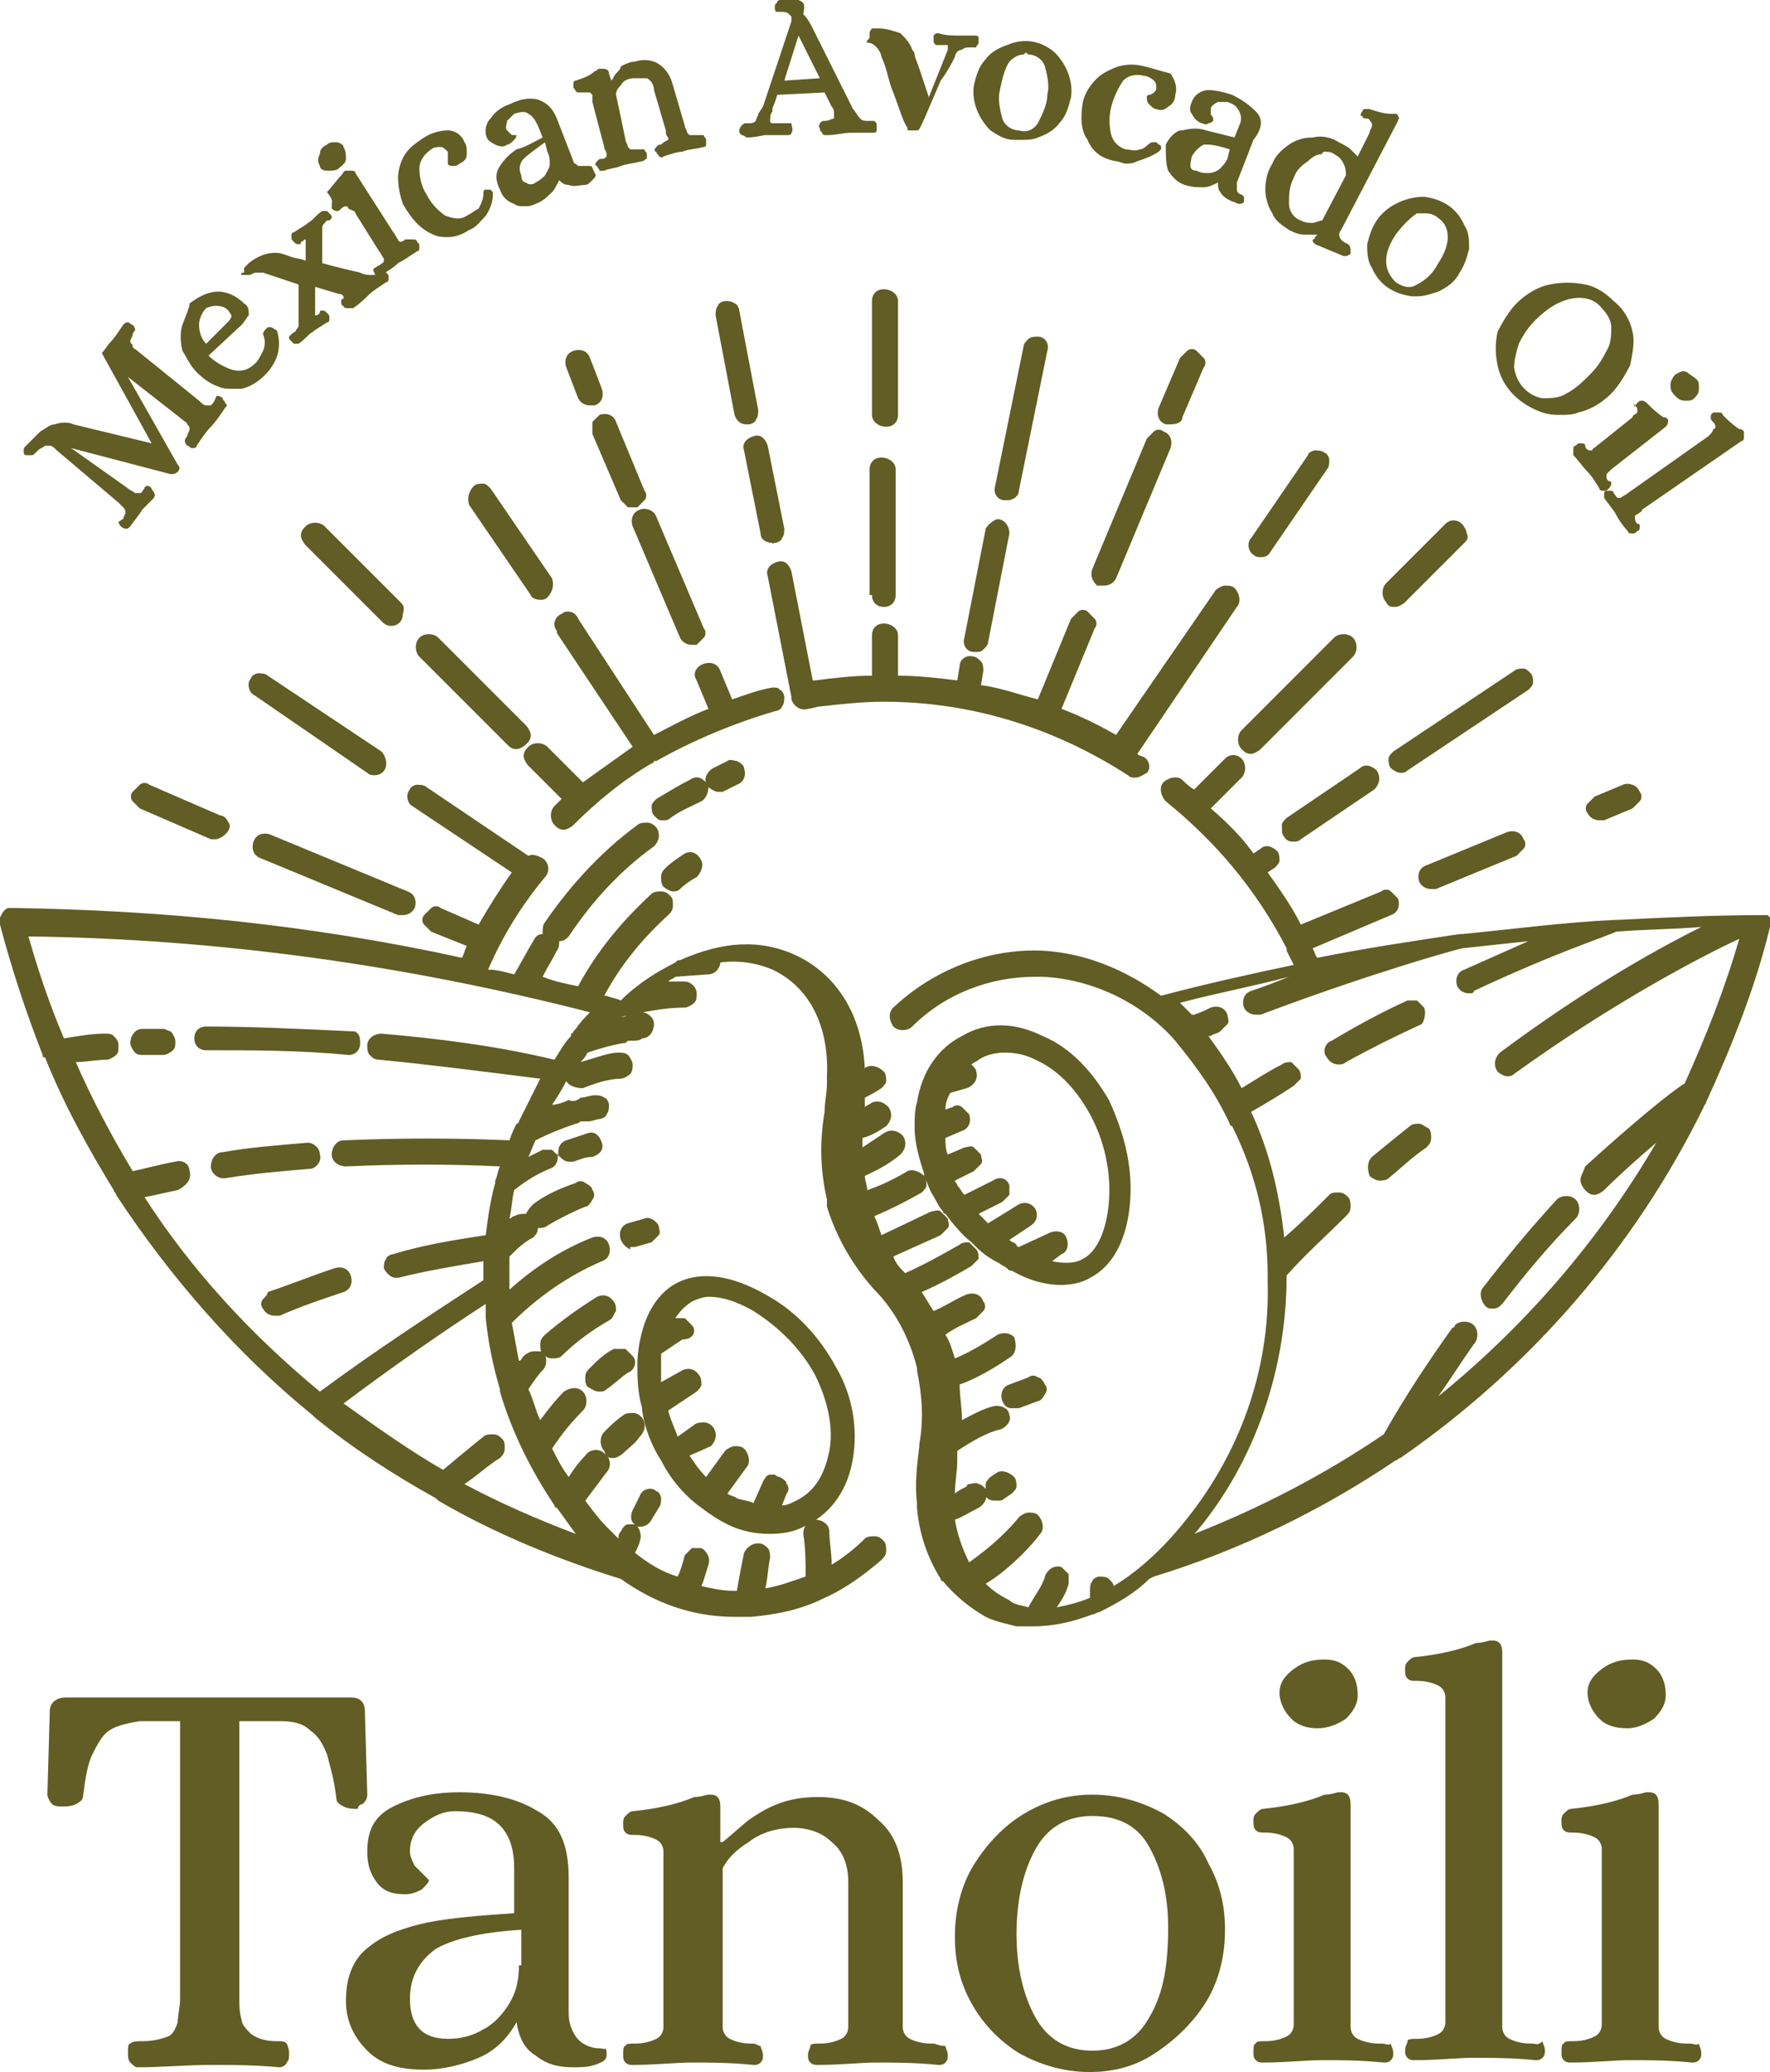 <?xml version="1.0" encoding="UTF-8"?>
<!-- Generator: Adobe Illustrator 22.1.0, SVG Export Plug-In . SVG Version: 6.00 Build 0)  -->
<svg version="1.1" id="Capa_1" xmlns="http://www.w3.org/2000/svg" xmlns:xlink="http://www.w3.org/1999/xlink" x="0px" y="0px" viewBox="0 0 74.7 87.4" style="transform: scaleX(1) scaleY(1); transform-origin: 0px 0px 0px; position: relative; height: 100%; transition-property: transform, left, top; transition-duration: 0s; overflow: auto;" xml:space="preserve">
<style type="text/css">
	.st0{fill:#615D24;}
</style>
<g>
	<path class="st0" d="M6.9,43.4L6.9,43.4L6.9,43.4c-0.4,0-0.6,0-0.9,0c-0.3,0-0.5,0.3-0.5,0.6c0,0.1,0.1,0.3,0.2,0.4   c0.1,0.1,0.2,0.1,0.4,0.1c0,0,0,0,0,0l0,0c0.3,0,0.5,0,0.8,0c0.1,0,0.3-0.1,0.4-0.2s0.1-0.2,0.1-0.4c0-0.1-0.1-0.3-0.2-0.4   C7.1,43.5,7,43.4,6.9,43.4z"/>
	<path class="st0" d="M14.8,43.5c-2.1-0.1-4.2-0.2-6.1-0.2c-0.3,0-0.5,0.2-0.5,0.5c0,0.3,0.2,0.5,0.5,0.5c0,0,0,0,0,0   c1.9,0,4,0,6,0.2h0h0c0,0,0,0,0,0c0.3,0,0.5-0.2,0.5-0.5c0-0.1,0-0.3-0.1-0.4S15,43.5,14.8,43.5z"/>
	<path class="st0" d="M13.5,48.7c0-0.3-0.3-0.5-0.5-0.5c0,0,0,0,0,0c-1.2,0.1-2.5,0.2-3.6,0.4c-0.3,0-0.5,0.3-0.5,0.6   c0,0.3,0.3,0.5,0.5,0.5c0,0,0,0,0,0c0,0,0,0,0.1,0c1.2-0.2,2.4-0.3,3.6-0.4C13.3,49.3,13.6,49,13.5,48.7z"/>
	<path class="st0" d="M11.1,54.8c-0.1,0.1-0.1,0.3,0,0.4c0.1,0.2,0.3,0.3,0.5,0.3c0.1,0,0.1,0,0.2,0c0.9-0.4,1.8-0.7,2.7-1   c0.3-0.1,0.4-0.4,0.3-0.7c-0.1-0.3-0.4-0.4-0.7-0.3c-0.9,0.3-1.9,0.7-2.8,1C11.3,54.6,11.2,54.7,11.1,54.8z"/>
	<path class="st0" d="M60.1,42.5L60.1,42.5c-0.1-0.1-0.2-0.2-0.3-0.3c-0.1,0-0.3,0-0.4,0c-1.1,0.5-2.2,1.1-3.2,1.7   c-0.3,0.1-0.4,0.5-0.2,0.7c0.1,0.2,0.3,0.3,0.5,0.3c0,0,0,0,0,0h0c0.1,0,0.2,0,0.3-0.1c1.1-0.6,2.1-1.1,3.2-1.6   C60.1,43.1,60.2,42.7,60.1,42.5z"/>
	<path class="st0" d="M59.9,47.4c-0.1,0-0.3,0-0.4,0.1c-0.5,0.4-1,0.8-1.6,1.3c-0.2,0.2-0.2,0.5-0.1,0.8c0.1,0.1,0.3,0.2,0.4,0.2   c0.1,0,0.3,0,0.4-0.1c0.5-0.4,1-0.9,1.6-1.3c0.1-0.1,0.2-0.2,0.2-0.4c0-0.1,0-0.3-0.1-0.4C60.1,47.5,60,47.4,59.9,47.4z"/>
	<path class="st0" d="M74.7,38.8L74.7,38.8C74.7,38.7,74.7,38.7,74.7,38.8c0-0.1,0-0.1,0-0.1c0,0,0,0,0,0c0,0,0,0,0,0l0,0l0,0   c0,0,0,0,0,0l0,0c0,0,0,0-0.1-0.1c0,0,0,0-0.1,0l0,0c0,0,0,0,0,0l0,0c0,0-0.1,0-0.1,0c-2,0-4.1,0.1-6.1,0.2c0,0,0,0-0.1,0   c-2.2,0.1-4.4,0.4-6.5,0.6c0,0-0.1,0-0.1,0c-2,0.3-4,0.6-6,1c-0.1-0.1-0.1-0.2-0.2-0.4l3.3-1.4c0.3-0.1,0.4-0.4,0.3-0.7   c-0.1-0.1-0.2-0.2-0.3-0.3c-0.1-0.1-0.3-0.1-0.4,0c0,0,0,0,0,0l-3.4,1.4c-0.4-0.8-0.9-1.5-1.4-2.2l0.3-0.2c0.1-0.1,0.2-0.2,0.2-0.3   c0-0.1,0-0.3-0.1-0.4c-0.2-0.2-0.5-0.3-0.7-0.1l-0.3,0.2c-0.5-0.7-1.1-1.3-1.8-1.9l1.3-1.3c0.2-0.2,0.2-0.6,0-0.8   c-0.2-0.2-0.5-0.2-0.7,0l-1.3,1.3c-0.2-0.1-0.4-0.3-0.5-0.4c-0.2-0.2-0.6-0.1-0.8,0.1c-0.2,0.2-0.1,0.6,0.1,0.8   c2.1,1.7,3.8,3.7,5.1,6.2c0,0,0,0,0,0c0,0,0,0,0,0.1c0.1,0.2,0.2,0.4,0.3,0.6c-1.9,0.4-3.7,0.8-5.6,1.3c-1.5-1.1-3.2-1.8-5-1.9   c-2.3-0.1-4.6,0.8-6.3,2.4c-0.2,0.2-0.2,0.5,0,0.8c0.2,0.2,0.6,0.2,0.8,0c1.4-1.4,3.3-2.1,5.2-2.1c0.1,0,0.2,0,0.3,0   c2.1,0.1,4.2,1.1,5.6,2.7c0.9,1.1,1.7,2.2,2.3,3.5c0,0,0,0.1,0.1,0.1c1,2,1.5,4.1,1.5,6.3c0,0.1,0,0.2,0,0.3   c0.1,3.7-1.2,7.3-3.6,10.2c-0.9,1.1-1.9,2-2.9,2.6c0-0.1-0.1-0.2-0.2-0.3c-0.1-0.1-0.3-0.1-0.4-0.1c-0.1,0-0.3,0.1-0.3,0.2   c-0.1,0.1-0.1,0.3-0.1,0.4c0,0.1,0,0.2,0,0.3c-0.5,0.2-0.9,0.3-1.4,0.4c0.2-0.3,0.4-0.6,0.5-1c0-0.1,0-0.3,0-0.4   c-0.1-0.1-0.2-0.2-0.3-0.3c-0.3-0.1-0.6,0.1-0.7,0.4c-0.1,0.4-0.5,0.9-0.7,1.3c-0.3-0.1-0.6-0.1-0.8-0.3c-0.4-0.2-0.7-0.4-1-0.7   c0.7-0.4,1.7-1.3,2.3-2.1c0.2-0.2,0.1-0.6-0.1-0.8c-0.1-0.1-0.3-0.1-0.4-0.1c-0.1,0-0.3,0.1-0.4,0.2c-0.4,0.5-1.1,1.2-2.1,1.9   c-0.3-0.6-0.5-1.2-0.6-1.8c0.3-0.1,0.6-0.3,1-0.5c0.2-0.1,0.4-0.4,0.3-0.6c0,0,0,0,0,0.1c0.1,0.2,0.3,0.2,0.5,0.2   c0.1,0,0.2,0,0.3-0.1l0.3-0.2c0.1-0.1,0.2-0.2,0.2-0.3c0-0.1,0-0.3-0.1-0.4c-0.2-0.2-0.5-0.3-0.7-0.2l-0.3,0.2h0l0,0   c-0.1,0.1-0.2,0.2-0.2,0.3c0,0.1,0,0.2,0,0.2c-0.1-0.1-0.2-0.2-0.3-0.2c-0.1-0.1-0.3,0-0.4,0c0,0-0.1,0-0.1,0.1   c-0.2,0.1-0.4,0.2-0.5,0.3c0-0.5,0.1-0.9,0.1-1.4c0,0,0-0.1,0-0.1c0-0.1,0-0.2,0-0.3l0,0c0.6-0.4,1.3-0.8,1.8-0.9   c0.3-0.1,0.5-0.4,0.4-0.6c0-0.1-0.1-0.3-0.2-0.3c-0.1-0.1-0.3-0.1-0.4-0.1l0,0v0c-0.5,0.1-1,0.4-1.4,0.6c0-0.5-0.1-1-0.1-1.5   c0.6-0.2,1.5-0.7,2.2-1.2c0.2-0.2,0.2-0.5,0.1-0.8c-0.2-0.2-0.5-0.2-0.7-0.1c-0.6,0.4-1.3,0.8-1.8,1c-0.1-0.3-0.2-0.7-0.4-1   c0.4-0.3,0.9-0.5,1.3-0.7c0.1-0.1,0.2-0.2,0.3-0.3c0.1-0.1,0.1-0.3,0-0.4c-0.1-0.3-0.4-0.4-0.7-0.3c-0.5,0.2-0.9,0.5-1.4,0.7   c-0.2-0.3-0.3-0.5-0.5-0.8c0.9-0.4,1.6-0.8,2.1-1.1c0.1-0.1,0.2-0.2,0.3-0.3c0-0.1,0-0.3-0.1-0.4c-0.1-0.1-0.2-0.2-0.3-0.3   c-0.1,0-0.3,0-0.4,0.1c-0.7,0.4-1.6,0.9-2.3,1.2c-0.2-0.2-0.4-0.4-0.5-0.7l2-0.9c0.1-0.1,0.2-0.2,0.3-0.3s0-0.3,0-0.4   c-0.1-0.1-0.2-0.2-0.3-0.3c-0.1-0.1-0.3,0-0.4,0l-2.1,1c-0.1-0.3-0.2-0.6-0.3-0.8c0.7-0.3,1.3-0.6,2-1c0.1-0.1,0.2-0.2,0.2-0.3   s0-0.3-0.1-0.4c-0.2-0.2-0.5-0.3-0.7-0.2c-0.5,0.3-1.1,0.6-1.7,0.8c0-0.2-0.1-0.4-0.1-0.6c0.4-0.2,0.9-0.4,1.5-0.9   c0.2-0.2,0.3-0.5,0.1-0.8c-0.2-0.2-0.5-0.3-0.8-0.1c-0.3,0.2-0.6,0.4-0.9,0.6c0-0.1,0-0.3,0-0.4c0.4-0.1,0.7-0.3,1-0.5   c0.2-0.2,0.3-0.5,0.1-0.8c-0.2-0.2-0.4-0.3-0.7-0.2c-0.1,0.1-0.2,0.1-0.3,0.2c0-0.1,0-0.3,0-0.4c0.2-0.1,0.4-0.2,0.7-0.4   c0.1-0.1,0.2-0.2,0.2-0.3c0-0.1,0-0.3-0.1-0.4c-0.2-0.2-0.5-0.3-0.7-0.2l0,0c0,0-0.1,0-0.1,0.1c-0.1-2.3-1.2-4-2.9-4.8   c-1.5-0.7-3.1-0.6-4.9,0.2c-0.1,0-0.1,0-0.2,0.1c-0.8,0.4-1.6,0.9-2.3,1.6c-0.2-0.1-0.4-0.1-0.6-0.2l-0.1,0   c0.7-1.3,1.6-2.4,2.7-3.4c0.1-0.1,0.2-0.2,0.2-0.4s0-0.3-0.1-0.4c-0.1-0.1-0.2-0.2-0.4-0.2c-0.1,0-0.3,0-0.4,0.1   c-1.2,1.1-2.3,2.4-3.1,3.9c-0.5-0.1-1-0.2-1.5-0.4c0.2-0.4,0.4-0.7,0.6-1.1c0.1-0.1,0.1-0.3,0.1-0.4c0.2,0,0.3-0.1,0.4-0.2   c1-1.5,2.2-2.8,3.6-3.8c0.2-0.2,0.3-0.5,0.1-0.8c-0.1-0.1-0.2-0.2-0.4-0.2c-0.1,0-0.3,0-0.4,0.1c-1.5,1.1-2.8,2.5-3.9,4.1   c-0.1,0.1-0.1,0.3-0.1,0.5c-0.2,0-0.3,0.1-0.4,0.3c-0.3,0.5-0.5,0.9-0.8,1.4c-0.4-0.1-0.7-0.2-1.1-0.2c0.6-1.4,1.4-2.7,2.4-3.9   c0.2-0.2,0.2-0.6-0.1-0.8c-0.2-0.1-0.4-0.2-0.6-0.1l-4.3-2.9c-0.1-0.1-0.3-0.1-0.4-0.1c-0.1,0-0.3,0.1-0.3,0.2   c-0.2,0.2-0.1,0.6,0.1,0.7l4.2,2.8c-0.5,0.7-1,1.5-1.4,2.2l-1.6-0.7c-0.1-0.1-0.3-0.1-0.4,0c-0.1,0.1-0.2,0.2-0.3,0.3   c-0.1,0.1-0.1,0.3,0,0.4s0.2,0.2,0.3,0.3l1.5,0.6c-0.1,0.2-0.1,0.3-0.2,0.5C13.1,39,6.9,38.4,0.6,38.3c-0.1,0-0.1,0-0.2,0   c-0.2,0-0.3,0.2-0.4,0.4c0,0,0,0.1,0,0.1v0.1c0,0,0,0.1,0,0.1c0.5,1.9,1.1,3.7,1.8,5.5c0,0.1,0,0.1,0.1,0.1c0.8,2,1.8,3.8,2.9,5.6   c0,0.1,0.1,0.1,0.1,0.2c2.3,3.5,5.1,6.7,8.3,9.3c0,0,0.1,0.1,0.1,0.1c1.6,1.3,3.3,2.4,5.1,3.4c0,0,0.1,0.1,0.1,0.1   c2.4,1.4,5.1,2.5,7.7,3.3c1.4,1,3,1.6,4.8,1.6c0.3,0,0.5,0,0.7,0c0,0,0,0,0,0c1.1-0.1,2.1-0.3,3.1-0.8c0.9-0.4,1.7-1,2.4-1.6   c0.1-0.1,0.2-0.2,0.2-0.4c0-0.1,0-0.3-0.1-0.4c-0.1-0.1-0.2-0.2-0.4-0.2c-0.1,0-0.3,0-0.4,0.1c-0.4,0.4-0.9,0.8-1.4,1.1   c0-0.5-0.1-1-0.1-1.4c0-0.3-0.3-0.5-0.6-0.5c-0.3,0-0.5,0.3-0.5,0.6c0.1,0.6,0.1,1.2,0.1,1.8c-0.6,0.2-1.1,0.4-1.7,0.5   c0.1-0.4,0.1-0.8,0.2-1.3c0-0.1,0-0.3-0.1-0.4c-0.1-0.1-0.2-0.2-0.4-0.2c-0.3,0-0.5,0.2-0.6,0.4c-0.1,0.5-0.2,1-0.3,1.6h-0.2   c-0.4,0-0.9-0.1-1.3-0.2c0.1-0.2,0.2-0.6,0.3-0.9c0.1-0.3-0.1-0.6-0.3-0.7c-0.1,0-0.3,0-0.4,0c-0.1,0.1-0.2,0.2-0.3,0.3l0,0   c-0.1,0.4-0.2,0.7-0.3,0.9c-0.7-0.2-1.3-0.6-1.8-1c0.1-0.2,0.2-0.4,0.2-0.5c0.1-0.2,0-0.5-0.1-0.6c0,0,0.1,0,0.1,0   c0.2,0,0.4-0.1,0.5-0.3c0.1-0.2,0.2-0.3,0.3-0.5c0.1-0.1,0.1-0.3,0.1-0.4c0-0.1-0.1-0.3-0.2-0.3c-0.2-0.2-0.6-0.1-0.7,0.2   c-0.1,0.2-0.2,0.4-0.3,0.6c-0.1,0.2-0.1,0.5,0.1,0.6c-0.1,0-0.2,0-0.3,0c-0.1,0-0.2,0.1-0.3,0.3c-0.1,0.1-0.1,0.2-0.1,0.3   c-0.2-0.2-0.4-0.4-0.5-0.5c-0.3-0.3-0.6-0.7-0.9-1.1c0.3-0.4,0.6-0.8,0.9-1.2c0.2-0.2,0.2-0.6-0.1-0.8c-0.2-0.2-0.6-0.2-0.8,0.1   c-0.3,0.3-0.5,0.6-0.7,0.9c-0.3-0.4-0.5-0.8-0.7-1.2c0.4-0.6,0.8-1.1,1.3-1.6c0.2-0.2,0.2-0.6,0-0.8c-0.2-0.2-0.5-0.2-0.8,0   c-0.4,0.4-0.7,0.8-1,1.2c-0.2-0.4-0.3-0.9-0.5-1.3c0.2-0.3,0.4-0.6,0.6-0.8c0.2-0.2,0.2-0.6,0-0.8C22.8,57,22.6,57,22.5,57   c-0.1,0-0.3,0.1-0.4,0.2c-0.1,0.1-0.1,0.2-0.2,0.2c-0.1-0.5-0.2-1.1-0.3-1.6c1.1-1.1,2.4-2,3.8-2.6c0.3-0.1,0.4-0.4,0.3-0.7   c-0.1-0.3-0.4-0.4-0.7-0.3c-1.3,0.5-2.5,1.3-3.5,2.2c0,0,0,0,0-0.1c0-0.1,0-0.2,0-0.3c0-0.4,0-0.7,0-1c0.3-0.3,0.6-0.6,1-0.8   c0.1-0.1,0.2-0.2,0.2-0.4c0.1,0,0.3,0,0.4-0.1c0.5-0.3,1.1-0.6,1.6-0.8c0.1,0,0.2-0.1,0.3-0.3c0.1-0.1,0.1-0.3,0-0.4   c0-0.1-0.1-0.2-0.3-0.3c-0.1-0.1-0.3-0.1-0.4,0c-0.6,0.2-1.3,0.5-1.8,0.9c-0.1,0.1-0.2,0.2-0.3,0.4c-0.2,0-0.3,0-0.5,0.1   c-0.1,0-0.1,0.1-0.2,0.1c0.1-0.4,0.1-0.8,0.2-1.2c0.5-0.4,1-0.7,1.5-0.9c0.3-0.1,0.4-0.4,0.3-0.7c0.1,0.2,0.3,0.4,0.5,0.4   c0.1,0,0.1,0,0.2,0c0.3-0.1,0.5-0.2,0.8-0.2c0.3-0.1,0.5-0.3,0.4-0.6c-0.1-0.3-0.3-0.5-0.6-0.4l0,0c-0.3,0.1-0.6,0.2-0.9,0.3   c-0.3,0.1-0.4,0.4-0.3,0.7c-0.1-0.1-0.2-0.2-0.3-0.3c-0.1,0-0.3,0-0.4,0c-0.2,0.1-0.4,0.2-0.6,0.3c0.1-0.2,0.2-0.5,0.3-0.7   c0.6-0.3,1.1-0.5,1.7-0.7c0.1,0,0.2-0.1,0.2-0.1c0.1,0,0.2,0,0.3,0c0.2,0,0.4-0.1,0.5-0.1c0.1,0,0.3-0.1,0.3-0.2   c0.1-0.1,0.1-0.3,0.1-0.4c0-0.1-0.1-0.3-0.2-0.3c-0.1-0.1-0.3-0.1-0.4-0.1c-0.2,0-0.4,0.1-0.6,0.1l0,0l0,0   c-0.1,0.1-0.3,0.2-0.5,0.1l0,0l0,0c-0.2,0.1-0.5,0.2-0.7,0.2c0.2-0.3,0.4-0.6,0.6-1c0.1,0.2,0.4,0.3,0.7,0.3   c0.5-0.2,1.1-0.4,1.6-0.4c0.1,0,0.3-0.1,0.4-0.2c0.1-0.1,0.1-0.3,0.1-0.4c0-0.1-0.1-0.3-0.2-0.4c-0.1-0.1-0.3-0.1-0.4-0.1   c-0.4,0-0.9,0.2-1.6,0.4c0.1-0.1,0.2-0.2,0.3-0.4c0.3-0.1,0.9-0.3,1.5-0.4c0.1,0,0.1,0,0.2-0.1c0.1,0,0.1,0,0.2,0   c0.1,0,0.3,0,0.4-0.1c0.3,0,0.5-0.3,0.5-0.6c0-0.3-0.3-0.5-0.5-0.5c0,0,0,0-0.1,0c-0.1,0-0.3,0-0.5,0.1l0,0l0,0   c-0.1,0.1-0.2,0.1-0.3,0.1c0,0,0,0,0,0c0.9-0.2,1.8-0.4,2.7-0.4c0.1,0,0.3-0.1,0.4-0.2c0.1-0.1,0.1-0.2,0.1-0.4   c0-0.3-0.3-0.5-0.5-0.5c0,0,0,0,0,0c-0.2,0-0.5,0-0.7,0c0.1-0.1,0.2-0.1,0.3-0.2l1.4-0.1c0.3,0,0.5-0.3,0.5-0.5   c0.7-0.1,1.5,0,2.2,0.3c1.5,0.7,2.4,2.3,2.3,4.5c0,0.1,0,0.2,0,0.3c0,0.4-0.1,0.8-0.1,1.2c-0.2,1.2-0.2,2.4,0.1,3.7   c0,0.1,0,0.1,0,0.2c0,0,0,0,0,0.1c0.4,1.3,1.1,2.5,2,3.5c0.9,0.9,1.5,2.1,1.8,3.3c0,0,0,0.1,0,0.1l0,0c0.2,1,0.3,2,0.1,3.1   c0,0,0,0.1,0,0.1c-0.1,0.8-0.2,1.6-0.1,2.4c0,0.1,0,0.1,0,0.2c0.1,1.2,0.5,2.2,1,3c0,0,0,0,0,0c0,0,0,0.1,0.1,0.1   c0.5,0.6,1.1,1.1,1.8,1.5c0.4,0.2,0.9,0.3,1.3,0.4c0.1,0,0.1,0,0.2,0l0,0c0.2,0,0.4,0,0.5,0c0.9,0,1.7-0.2,2.5-0.5   c0.1,0,0.2-0.1,0.3-0.1c0.8-0.4,1.5-0.8,2.1-1.4l0.2-0.1c3.6-1.1,7.1-2.8,10.2-4.9c0.1,0,0.1-0.1,0.2-0.1   c5.5-3.8,9.9-8.9,12.8-14.8c0-0.1,0.1-0.1,0.1-0.2c1.1-2.4,2.1-4.9,2.7-7.4l0-0.1l0,0V38.8L74.7,38.8L74.7,38.8   C74.7,38.8,74.7,38.8,74.7,38.8z M66.7,49.8c0,0.1,0.1,0.3,0.2,0.4c0.1,0.1,0.2,0.2,0.4,0.2c0,0,0,0,0,0c0.1,0,0.3-0.1,0.4-0.2   c0.7-0.7,1.5-1.4,2.2-2c-2.4,4.1-5.5,7.7-9.2,10.7c0.5-0.7,1-1.5,1.5-2.2c0.2-0.2,0.2-0.6,0-0.8c-0.2-0.2-0.6-0.2-0.8,0   c0,0,0,0.1-0.1,0.1c-1,1.4-2,2.9-2.9,4.5c-2.5,1.7-5.2,3.1-8,4.2c0,0,0.1-0.1,0.1-0.1c2.5-3,3.8-6.9,3.8-10.8   c0.8-0.9,1.7-1.7,2.5-2.5c0.1-0.1,0.2-0.2,0.2-0.4c0-0.1,0-0.3-0.1-0.4c-0.1-0.1-0.2-0.2-0.4-0.2c-0.2,0-0.3,0-0.4,0.1   c-0.6,0.6-1.2,1.2-1.9,1.8c-0.2-1.8-0.6-3.6-1.4-5.3c0.7-0.4,1.2-0.7,1.8-1.1c0.1-0.1,0.2-0.2,0.3-0.3c0-0.1,0-0.3-0.1-0.4   s-0.2-0.2-0.3-0.3c-0.1,0-0.3,0-0.4,0.1c-0.6,0.3-1.2,0.7-1.7,1c-0.4-0.8-0.9-1.5-1.4-2.2l0.1,0c0.1-0.1,0.3-0.1,0.4-0.2   c0.1-0.1,0.2-0.2,0.3-0.3c0.1-0.1,0-0.3,0-0.4c-0.1-0.3-0.4-0.4-0.7-0.3c-0.2,0.1-0.4,0.2-0.7,0.3l-0.1,0l0,0   c-0.1-0.1-0.1-0.1-0.2-0.2c-0.1-0.1-0.2-0.2-0.3-0.3c1.5-0.4,3.1-0.7,4.6-1.1c-0.5,0.2-1,0.4-1.6,0.6c-0.3,0.1-0.4,0.4-0.3,0.7   c0.1,0.2,0.3,0.3,0.5,0.3c0.1,0,0.1,0,0.2,0c4.8-1.8,8.1-2.7,8.5-2.8c0.9-0.1,1.9-0.2,2.8-0.3c-0.9,0.4-1.8,0.8-2.7,1.2   c-0.3,0.1-0.4,0.4-0.3,0.7c0.1,0.2,0.3,0.3,0.5,0.3h0c0,0,0,0,0,0c0.1,0,0.2,0,0.2-0.1c3.4-1.6,5.6-2.3,6-2.5   c1.2-0.1,2.4-0.1,3.6-0.2c-3,1.5-5.8,3.3-8.5,5.3c-0.2,0.2-0.3,0.5-0.1,0.8c0.1,0.1,0.3,0.2,0.4,0.2c0,0,0,0,0,0   c0.1,0,0.2,0,0.3-0.1c4.3-3.1,8-5,9.5-5.7c-0.6,2.1-1.4,4.1-2.3,6.1c-0.5,0.3-2,1.5-4.2,3.5C66.8,49.5,66.7,49.6,66.7,49.8z    M16.1,43.6C16.1,43.6,16,43.6,16.1,43.6c-0.3,0-0.6,0.2-0.6,0.5c0,0.1,0,0.3,0.1,0.4c0.1,0.1,0.2,0.2,0.4,0.2   c2.1,0.2,4.4,0.5,6.8,0.8c-0.3,0.6-0.6,1.2-0.9,1.8c0,0,0,0.1-0.1,0.1c-0.1,0.2-0.2,0.4-0.3,0.7c-2.3-0.1-4.6-0.1-7,0   c-0.3,0-0.5,0.3-0.5,0.6c0,0.3,0.3,0.5,0.6,0.5c2.2-0.1,4.4-0.1,6.5,0c-0.1,0.2-0.1,0.4-0.2,0.6c0,0,0,0,0,0.1   c-0.2,0.7-0.3,1.4-0.4,2.2c-1.3,0.2-2.6,0.4-3.9,0.8c-0.1,0-0.3,0.1-0.3,0.2c-0.1,0.1-0.1,0.3-0.1,0.4c0.1,0.2,0.3,0.4,0.5,0.4   c0,0,0.1,0,0.1,0c1.2-0.3,2.4-0.5,3.6-0.7c0,0.2,0,0.5,0,0.8c-2.3,1.5-4.6,3-6.9,4.7c-2.9-2.4-5.4-5.1-7.4-8.2   c0.5-0.1,0.9-0.2,1.4-0.3C7.9,50,8.1,49.7,8,49.4C8,49.1,7.7,48.9,7.4,49c-0.6,0.1-1.3,0.3-1.8,0.4c-0.9-1.5-1.7-3-2.4-4.6   c0.4,0,0.9-0.1,1.3-0.1c0.1,0,0.3-0.1,0.4-0.2c0.1-0.1,0.1-0.2,0.1-0.4s-0.1-0.3-0.2-0.4c-0.1-0.1-0.2-0.1-0.4-0.1   c-0.5,0-1.1,0.1-1.7,0.2c-0.6-1.4-1.1-2.9-1.5-4.3c8,0.1,15.9,1.2,23.7,3.2c-0.2,0.2-0.4,0.4-0.6,0.7l-0.1,0.1c0,0,0,0.1-0.1,0.1   c0,0,0,0,0,0.1c-0.3,0.3-0.5,0.7-0.7,1C20.9,44.1,18.4,43.8,16.1,43.6z M21.1,61.5c0.1-0.1,0.2-0.2,0.2-0.4s0-0.3-0.1-0.4   c-0.1-0.1-0.2-0.2-0.4-0.2c-0.1,0-0.3,0-0.4,0.1c-0.5,0.4-1.1,0.9-1.7,1.4c-1.4-0.8-2.8-1.8-4.2-2.8c2-1.5,4-2.9,6-4.2   c0,0.1,0,0.3,0,0.4l0,0c0,0.1,0,0.1,0,0.2c0.1,1,0.3,2,0.6,3c0,0,0,0.1,0,0.1c0.5,1.7,1.3,3.3,2.3,4.8c0,0,0,0.1,0.1,0.1   c0.3,0.4,0.5,0.7,0.8,1.1c-1.6-0.6-3.2-1.3-4.7-2.1C20.2,62.2,20.6,61.8,21.1,61.5z M0.1,38.8L0.1,38.8L0.1,38.8L0.1,38.8z    M25.1,47.8L25.1,47.8L25.1,47.8L25.1,47.8z"/>
	<path class="st0" d="M30.3,33.4C30.3,33.4,30.3,33.4,30.3,33.4C30.3,33.4,30.3,33.4,30.3,33.4c0.1,0,0.2,0,0.2,0   c0.2-0.1,0.4-0.2,0.6-0.3c0.3-0.1,0.4-0.4,0.3-0.7c0-0.1-0.1-0.2-0.3-0.3l0.1,0h-0.1c-0.1,0-0.3-0.1-0.4,0c0,0,0,0,0,0l0,0   c-0.2,0.1-0.4,0.2-0.6,0.3c-0.2,0.1-0.4,0.4-0.3,0.6c-0.2-0.2-0.4-0.3-0.7-0.1c-0.4,0.2-0.9,0.5-1.4,0.8c-0.1,0.1-0.2,0.2-0.2,0.3   c0,0.1,0,0.3,0.1,0.4c0.1,0.1,0.2,0.2,0.3,0.2c0,0,0.1,0,0.1,0c0.1,0,0.2,0,0.3-0.1c0.4-0.3,0.9-0.5,1.3-0.7   c0.2-0.1,0.3-0.4,0.3-0.6C30,33.3,30.2,33.4,30.3,33.4z"/>
	<path class="st0" d="M28.9,36L28.9,36c-0.3,0.2-0.6,0.4-0.8,0.6c-0.1,0.1-0.2,0.2-0.2,0.4c0,0.1,0,0.3,0.1,0.4   c0.1,0.1,0.3,0.2,0.4,0.2c0.1,0,0.2,0,0.3-0.1c0.2-0.2,0.5-0.4,0.7-0.5c0.2-0.2,0.3-0.5,0.2-0.7C29.4,35.9,29.1,35.9,28.9,36z"/>
	<path class="st0" d="M43.8,58.1c-0.1-0.1-0.3-0.1-0.4,0l-0.8,0.3c-0.3,0.1-0.4,0.4-0.3,0.7c0.1,0.2,0.2,0.3,0.4,0.3l0.1,0   c0.1,0,0.1,0,0.2,0l0.8-0.3c0.1,0,0.2-0.1,0.3-0.3c0.1-0.1,0.1-0.3,0-0.4C44,58.2,43.9,58.1,43.8,58.1z"/>
	<path class="st0" d="M65.7,50.6L65.7,50.6c-1.1,1.2-2.1,2.4-3.1,3.7c-0.2,0.2-0.1,0.6,0.1,0.8c0.1,0.1,0.2,0.1,0.3,0.1   c0.2,0,0.3-0.1,0.4-0.2c1-1.3,2-2.5,3.1-3.6c0.2-0.2,0.2-0.6,0-0.8C66.3,50.4,65.9,50.4,65.7,50.6z"/>
	<path class="st0" d="M36.8,25.1c0,0.3,0.2,0.5,0.5,0.5c0.3,0,0.5-0.2,0.5-0.5v-5.3c0-0.3-0.3-0.5-0.6-0.5c-0.3,0-0.5,0.2-0.5,0.5   V25.1z"/>
	<path class="st0" d="M37.4,18c0.3,0,0.5-0.2,0.5-0.5v-4.8c0-0.3-0.3-0.5-0.6-0.5c-0.3,0-0.5,0.2-0.5,0.5v4.8   C36.8,17.8,37.1,18,37.4,18z"/>
	<path class="st0" d="M52.4,31.6c0.1,0.1,0.2,0.2,0.4,0.2c0,0,0,0,0,0c0.1,0,0.3-0.1,0.4-0.2l3.9-3.9c0.2-0.2,0.2-0.6,0-0.8   c-0.2-0.2-0.6-0.2-0.8,0l-3.9,3.9C52.2,31,52.2,31.4,52.4,31.6z"/>
	<path class="st0" d="M58.9,25.6c0.1,0,0.3-0.1,0.4-0.2l2.5-2.5c0.1-0.1,0.2-0.2,0.1-0.4c0-0.1-0.1-0.3-0.2-0.4   c-0.2-0.2-0.5-0.2-0.7,0l-2.5,2.5c-0.2,0.2-0.2,0.6,0,0.8C58.6,25.6,58.7,25.6,58.9,25.6L58.9,25.6z"/>
	<path class="st0" d="M16.9,25.4l-3.2-3.2c-0.2-0.2-0.6-0.2-0.8,0c-0.1,0.1-0.2,0.2-0.2,0.4c0,0.1,0.1,0.3,0.2,0.4l3.2,3.2l0,0   c0.1,0.1,0.2,0.2,0.4,0.2c0.3,0,0.5-0.2,0.5-0.5C17.1,25.6,17,25.5,16.9,25.4z"/>
	<path class="st0" d="M17.7,26.9c-0.2,0.2-0.2,0.6,0,0.8l3.7,3.7c0.1,0.1,0.2,0.2,0.4,0.2c0.1,0,0.3-0.1,0.4-0.2   c0.1-0.1,0.2-0.2,0.2-0.4c0-0.1-0.1-0.3-0.2-0.4l-3.7-3.7C18.3,26.7,17.9,26.7,17.7,26.9z"/>
	<path class="st0" d="M49.1,18.2c-0.1-0.1-0.3-0.1-0.4,0c-0.1,0.1-0.2,0.2-0.3,0.3L46.1,24c-0.1,0.3,0,0.5,0.2,0.7l0,0h0.1   c0.1,0,0.1,0,0.2,0c0.2,0,0.4-0.1,0.5-0.3l2.3-5.5C49.5,18.6,49.4,18.3,49.1,18.2z"/>
	<path class="st0" d="M49.9,17.6l0.9-2.1c0.1-0.1,0.1-0.3,0-0.4c-0.1-0.1-0.2-0.2-0.3-0.3c-0.1-0.1-0.3-0.1-0.4,0   c-0.1,0.1-0.2,0.2-0.3,0.3l-0.9,2.1c-0.1,0.3,0,0.6,0.3,0.7c0.1,0,0.1,0,0.2,0C49.7,17.9,49.9,17.8,49.9,17.6z"/>
	<path class="st0" d="M9.3,34.4l-3-1.3c-0.1-0.1-0.3-0.1-0.4,0c-0.1,0.1-0.2,0.2-0.3,0.3c-0.1,0.1-0.1,0.3,0,0.4s0.2,0.2,0.3,0.3   l3,1.3c0.1,0,0.1,0,0.2,0c0,0,0,0,0,0h0c0.1,0,0.3-0.1,0.4-0.2c0.1-0.1,0.2-0.2,0.2-0.4C9.6,34.6,9.5,34.4,9.3,34.4z"/>
	<path class="st0" d="M11,36.2l5.8,2.4c0.1,0,0.1,0,0.2,0c0.2,0,0.4-0.1,0.5-0.3c0.1-0.3,0-0.6-0.3-0.7l-5.8-2.4   c-0.3-0.1-0.6,0-0.7,0.3C10.6,35.8,10.7,36.1,11,36.2z"/>
	<path class="st0" d="M63.6,35.1l-3.4,1.4c-0.3,0.1-0.4,0.4-0.3,0.7c0.1,0.2,0.3,0.3,0.5,0.3h0c0.1,0,0.1,0,0.2,0l3.4-1.4   c0.1-0.1,0.2-0.2,0.3-0.3c0.1-0.1,0.1-0.3,0-0.4C64.2,35.1,63.9,35,63.6,35.1z"/>
	<path class="st0" d="M68.5,33.1l-1.2,0.5c-0.1,0.1-0.2,0.2-0.3,0.3c-0.1,0.1-0.1,0.3,0,0.4c0.1,0.2,0.3,0.3,0.5,0.3c0,0,0,0,0,0   c0.1,0,0.1,0,0.2,0l1.2-0.5c0.1-0.1,0.2-0.2,0.3-0.3c0.1-0.1,0.1-0.3,0-0.4C69.1,33.1,68.7,33,68.5,33.1z"/>
	<path class="st0" d="M24.9,15.1c-0.1-0.3-0.4-0.4-0.7-0.3c-0.3,0.1-0.4,0.4-0.3,0.7l0.5,1.3c0.1,0.2,0.3,0.3,0.5,0.3c0,0,0,0,0,0   c0.1,0,0.1,0,0.2,0c0.3-0.1,0.4-0.4,0.3-0.7L24.9,15.1z"/>
	<path class="st0" d="M26,17.8c-0.1-0.3-0.4-0.4-0.7-0.3c-0.1,0.1-0.2,0.2-0.3,0.3C25,18,25,18.1,25,18.3l1.2,2.8   c0.1,0.1,0.2,0.2,0.3,0.3c0.1,0,0.1,0,0.2,0c0.1,0,0.1,0,0.2,0c0.1-0.1,0.2-0.2,0.3-0.3c0.1-0.1,0.1-0.3,0-0.4L26,17.8z"/>
	<path class="st0" d="M27,21.5c-0.3,0.1-0.4,0.4-0.3,0.7l2,4.7c0.1,0.2,0.3,0.3,0.5,0.3c0.1,0,0.1,0,0.2,0c0.1-0.1,0.2-0.2,0.3-0.3   c0.1-0.1,0.1-0.3,0-0.4l-2-4.7C27.6,21.5,27.2,21.4,27,21.5z"/>
	<path class="st0" d="M41.6,22.3l-0.9,4.6c-0.1,0.3,0.1,0.6,0.4,0.6c0,0,0.1,0,0.1,0c0.1,0,0.2,0,0.3-0.1c0.1-0.1,0.2-0.2,0.2-0.3   l0.9-4.6c0-0.3-0.2-0.6-0.5-0.6C42,21.9,41.7,22.1,41.6,22.3z"/>
	<path class="st0" d="M42.5,21.1c0.3,0,0.5-0.2,0.5-0.4l1.2-5.9c0.1-0.3-0.1-0.6-0.4-0.6c-0.1,0-0.3,0-0.4,0.1   c-0.1,0.1-0.2,0.2-0.2,0.3L42,20.5c-0.1,0.3,0.1,0.6,0.4,0.6C42.5,21.1,42.5,21.1,42.5,21.1z"/>
	<path class="st0" d="M54.2,35.3c0.1,0.2,0.3,0.2,0.4,0.2c0.1,0,0.2,0,0.3-0.1l3.1-2.1c0.2-0.2,0.3-0.5,0.1-0.8   c-0.2-0.2-0.5-0.3-0.7-0.1l-3.1,2.1c-0.1,0.1-0.2,0.2-0.2,0.3C54.1,35.1,54.1,35.2,54.2,35.3L54.2,35.3L54.2,35.3z M54.2,35.3   L54.2,35.3L54.2,35.3L54.2,35.3z"/>
	<path class="st0" d="M64.7,28.8c0-0.1,0-0.3-0.1-0.4c-0.1-0.1-0.2-0.2-0.3-0.2c-0.1,0-0.3,0-0.4,0.1l-5.1,3.4   c-0.1,0.1-0.2,0.2-0.2,0.3c0,0.1,0,0.3,0.1,0.4l0,0l0,0c0.1,0.1,0.3,0.2,0.4,0.2c0.1,0,0.2,0,0.3-0.1l5.1-3.4   C64.6,29,64.7,28.9,64.7,28.8z"/>
	<path class="st0" d="M22.8,25.3c0.1,0,0.2,0,0.3-0.1c0.2-0.2,0.3-0.5,0.2-0.8l-2.6-3.8c-0.1-0.1-0.2-0.2-0.3-0.2   c-0.1,0-0.3,0-0.4,0.1c-0.2,0.2-0.3,0.5-0.2,0.8l2.6,3.8C22.4,25.2,22.6,25.3,22.8,25.3z"/>
	<path class="st0" d="M29.4,28.7l0.5,1.2c-0.8,0.3-1.5,0.7-2.3,1.1l-3.2-4.9c-0.1-0.3-0.5-0.4-0.7-0.2c-0.3,0.1-0.4,0.5-0.2,0.7   c0,0,0,0,0,0.1l3.2,4.8c-0.7,0.5-1.4,1-2.1,1.5l-1.5-1.5c-0.2-0.2-0.6-0.2-0.8,0c-0.1,0.1-0.2,0.2-0.2,0.4c0,0.1,0.1,0.3,0.2,0.4   l1.4,1.4c-0.1,0.1-0.2,0.2-0.3,0.3c-0.2,0.2-0.2,0.6,0,0.8c0.1,0.1,0.2,0.2,0.4,0.2c0,0,0,0,0,0c0.1,0,0.3-0.1,0.4-0.2   c1-1,2.1-1.9,3.3-2.6c0,0,0.1,0,0.1-0.1c0,0,0,0,0.1,0c1.6-0.9,3.3-1.6,5-2.1c0.1,0,0.3-0.1,0.3-0.2c0.1-0.1,0.1-0.3,0.1-0.4   c0-0.1-0.1-0.3-0.2-0.3C32.9,29,32.7,29,32.6,29c-0.6,0.1-1.1,0.3-1.7,0.5l-0.5-1.2c-0.1-0.3-0.4-0.4-0.7-0.3   C29.4,28.1,29.2,28.4,29.4,28.7z"/>
	<path class="st0" d="M53.6,23.3l2.4-3.5c0.1-0.1,0.1-0.3,0.1-0.4s-0.1-0.3-0.2-0.3c-0.1-0.1-0.3-0.1-0.4-0.1   c-0.1,0-0.3,0.1-0.3,0.2l-2.4,3.5c-0.2,0.2-0.1,0.6,0.1,0.7c0.1,0.1,0.2,0.1,0.3,0.1C53.3,23.5,53.5,23.5,53.6,23.3z"/>
	<path class="st0" d="M15.5,32.6c0.1,0.1,0.2,0.1,0.3,0.1c0,0,0,0,0,0c0.3,0,0.5-0.2,0.5-0.5c0-0.2-0.1-0.4-0.2-0.5l-4.8-3.2   c-0.1-0.1-0.3-0.1-0.4-0.1c-0.1,0-0.3,0.1-0.3,0.2c-0.2,0.2-0.1,0.6,0.1,0.7L15.5,32.6z"/>
	<path class="st0" d="M31,17.5c0.1,0.3,0.3,0.4,0.5,0.4c0,0,0.1,0,0.1,0c0.1,0,0.3-0.1,0.3-0.2c0.1-0.1,0.1-0.3,0.1-0.4l-0.8-4.2   c0-0.1-0.1-0.3-0.2-0.3c-0.1-0.1-0.3-0.1-0.4-0.1c-0.1,0-0.3,0.1-0.3,0.2c-0.1,0.1-0.1,0.3-0.1,0.4L31,17.5z"/>
	<path class="st0" d="M32.7,22.9c0.1,0,0.3-0.1,0.3-0.2c0.1-0.1,0.1-0.3,0.1-0.4l-0.7-3.5c-0.1-0.3-0.3-0.5-0.6-0.4l0,0   c-0.3,0.1-0.5,0.3-0.4,0.6l0.7,3.5c0,0.3,0.3,0.4,0.5,0.4c0,0,0,0,0,0C32.6,23,32.6,22.9,32.7,22.9z M31.8,18.5L31.8,18.5   L31.8,18.5L31.8,18.5z"/>
	<path class="st0" d="M41.4,28.9l0.1-0.6c0-0.1,0-0.3-0.1-0.4c-0.1-0.1-0.2-0.2-0.3-0.2c-0.3-0.1-0.6,0.1-0.6,0.4l-0.1,0.6   c-0.8-0.1-1.7-0.2-2.5-0.2v-1.7c0-0.3-0.3-0.5-0.6-0.5c-0.3,0-0.5,0.2-0.5,0.5v1.7c-0.8,0-1.6,0.1-2.4,0.2c0,0,0,0-0.1,0l-0.9-4.6   c-0.1-0.3-0.3-0.5-0.6-0.4c-0.3,0.1-0.5,0.3-0.4,0.6l1,5.1c0,0,0,0.1,0,0.1c0.1,0.3,0.4,0.5,0.7,0.4c0.1,0,0.4-0.1,0.5-0.1l0,0   c0.9-0.1,1.8-0.2,2.7-0.2c0,0,0,0,0,0c3.7,0,7.2,1.1,10.3,3.1c0.1,0.1,0.2,0.1,0.3,0.1c0.2,0,0.3-0.1,0.5-0.2   c0.2-0.2,0.1-0.6-0.2-0.7c-0.1,0-0.2-0.1-0.2-0.1l0,0l4.2-6.2c0.2-0.2,0.1-0.6-0.1-0.8c-0.1-0.1-0.3-0.1-0.4-0.1   c-0.1,0-0.3,0.1-0.4,0.2L47.1,31c-0.7-0.4-1.5-0.8-2.3-1.1l1.4-3.4c0.1-0.1,0.1-0.3,0-0.4c-0.1-0.1-0.2-0.2-0.3-0.3   c-0.1-0.1-0.3-0.1-0.4,0c-0.1,0.1-0.2,0.2-0.3,0.3l-1.4,3.4C43,29.3,42.2,29,41.4,28.9z"/>
	<path class="st0" d="M25.3,58.7C25.3,58.7,25.3,58.7,25.3,58.7c0.1,0,0.2,0,0.3-0.1c0.3-0.2,0.6-0.5,0.9-0.7   c0.3-0.1,0.4-0.5,0.2-0.7c-0.1-0.1-0.2-0.2-0.3-0.3c-0.1,0-0.3,0-0.4,0c0,0,0,0-0.1,0c-0.4,0.2-0.7,0.5-1,0.8   c-0.1,0.1-0.2,0.2-0.2,0.4c0,0.1,0,0.3,0.1,0.4C25,58.6,25.1,58.7,25.3,58.7z"/>
	<path class="st0" d="M26,55.3c0-0.1,0-0.3-0.1-0.4c-0.2-0.3-0.5-0.3-0.7-0.2c-0.8,0.5-1.5,1-2.2,1.6c-0.1,0.1-0.2,0.2-0.2,0.4   c0,0.1,0,0.3,0.1,0.4c0.1,0.1,0.2,0.2,0.4,0.2c0,0,0,0,0,0c0.1,0,0.3,0,0.4-0.1c0.6-0.6,1.3-1.1,2-1.5C25.9,55.6,25.9,55.4,26,55.3   z"/>
	<path class="st0" d="M25.9,61.5C25.9,61.5,25.9,61.5,25.9,61.5c0.1,0,0.3-0.1,0.4-0.2c0.2-0.2,0.5-0.4,0.7-0.7   c0.2-0.2,0.3-0.5,0.1-0.8c-0.1-0.1-0.2-0.2-0.4-0.2c-0.1,0-0.3,0-0.4,0.1c-0.3,0.2-0.6,0.5-0.8,0.7c-0.2,0.2-0.2,0.6,0,0.8   C25.6,61.5,25.7,61.5,25.9,61.5z"/>
	<path class="st0" d="M29.6,63.6L29.6,63.6C29.7,63.7,29.7,63.7,29.6,63.6c0.4,0.3,0.7,0.5,1.1,0.7c0.6,0.3,1.2,0.4,1.8,0.4   c0,0,0,0,0,0c0.6,0,1.1-0.1,1.6-0.4c1-0.5,1.7-1.5,1.9-2.8c0.2-1.2,0-2.6-0.7-3.8c-0.7-1.3-1.7-2.4-3-3.1c-1.4-0.8-2.7-1-3.7-0.5   c-1,0.5-1.6,1.7-1.7,3.3c0,0.7,0,1.3,0.2,2c0,0,0,0.1,0,0.1c0.1,0.7,0.4,1.5,0.8,2.1C28.3,62.4,28.9,63.1,29.6,63.6z M29.2,55.9   c-0.1-0.1-0.2-0.2-0.3-0.3c-0.1,0-0.2,0-0.4,0c0.2-0.3,0.4-0.5,0.7-0.7c0.2-0.1,0.5-0.2,0.7-0.2c0.6,0,1.2,0.2,1.9,0.6   c1.1,0.7,2,1.6,2.6,2.7c0.5,1,0.8,2.2,0.6,3.2c-0.2,1-0.6,1.7-1.4,2.1c-0.2,0.1-0.4,0.2-0.6,0.2l0.2-0.5c0.1-0.1,0.1-0.3,0-0.4   c0-0.1-0.1-0.2-0.3-0.3c-0.1,0-0.2-0.1-0.2-0.1c-0.1,0-0.1,0-0.2,0c-0.1,0-0.2,0.1-0.3,0.3l-0.4,0.9c-0.2-0.1-0.4-0.1-0.7-0.2   c-0.1-0.1-0.3-0.1-0.4-0.2l0.8-1.1c0.2-0.2,0.1-0.6-0.1-0.8c-0.1-0.1-0.3-0.1-0.4-0.1c-0.1,0-0.3,0.1-0.4,0.2l-0.8,1.1   c-0.3-0.3-0.5-0.6-0.7-0.9L30,61c0.2-0.2,0.3-0.5,0.1-0.8C30,60.1,29.9,60,29.7,60c-0.1,0-0.3,0-0.4,0.1l-0.7,0.5   c-0.1-0.3-0.3-0.7-0.4-1.1l1.2-0.8c0.1-0.1,0.2-0.2,0.2-0.3c0-0.1,0-0.3-0.1-0.4c-0.2-0.3-0.5-0.3-0.7-0.2l-0.9,0.5   c0-0.3,0-0.6,0-1c0-0.1,0-0.2,0-0.2l0.9-0.6C29.3,56.5,29.4,56.1,29.2,55.9z"/>
	<path class="st0" d="M26.6,52.6C26.6,52.6,26.6,52.6,26.6,52.6c0.1,0,0.1,0,0.2,0l0.7-0.2c0.1-0.1,0.2-0.2,0.3-0.3   c0.1-0.1,0-0.3,0-0.4c-0.1-0.2-0.4-0.4-0.6-0.3l-0.7,0.2c-0.3,0.1-0.4,0.4-0.3,0.7c0.1,0.2,0.2,0.3,0.4,0.4l0,0L26.6,52.6z"/>
	<path class="st0" d="M44.8,54.2c0.4,0,0.9-0.1,1.2-0.3h0c1-0.5,1.6-1.7,1.7-3.3c0.1-1.5-0.3-2.9-0.9-4.2c-0.7-1.2-1.6-2.2-2.8-2.7   c-1.2-0.6-2.4-0.6-3.4,0c-1,0.5-1.7,1.5-1.9,2.8c-0.1,0.3-0.1,0.7-0.1,1c0,0,0,0.1,0,0.1c0,0.6,0.2,1.3,0.4,1.9c0,0,0,0.1,0,0.1   c0,0,0,0,0,0c0,0,0,0,0,0c0.1,0.2,0.2,0.5,0.3,0.7c0.2,0.3,0.3,0.6,0.5,0.8l0,0c0,0.1,0.1,0.1,0.1,0.1c0.3,0.4,0.7,0.9,1.1,1.2   c0.1,0.1,0.1,0.1,0.2,0.2c0.3,0.3,0.6,0.5,1,0.7c0.1,0.1,0.2,0.1,0.3,0.2c0.1,0.1,0.1,0.1,0.2,0.1C43.4,54,44.1,54.2,44.8,54.2   C44.7,54.2,44.8,54.2,44.8,54.2z M43.5,51.7c0.3-0.2,0.3-0.5,0.2-0.7c-0.2-0.3-0.5-0.3-0.7-0.2l-1.3,0.8c-0.1-0.1-0.3-0.3-0.4-0.4   l1-0.5c0.1-0.1,0.2-0.2,0.3-0.3c0-0.1,0-0.3,0-0.4c-0.1-0.3-0.4-0.4-0.7-0.2l-1.2,0.6c-0.1-0.1-0.2-0.3-0.3-0.4   c0-0.1-0.1-0.1-0.1-0.2l0.8-0.4c0.1-0.1,0.2-0.2,0.3-0.3c0.1-0.1,0-0.3,0-0.4c-0.1-0.1-0.2-0.2-0.3-0.3c-0.1-0.1-0.3,0-0.4,0   l-0.7,0.3c-0.1-0.2-0.1-0.5-0.1-0.7l0.7-0.3c0.3-0.1,0.4-0.4,0.3-0.7c-0.1-0.1-0.2-0.2-0.3-0.3c-0.1-0.1-0.3-0.1-0.4,0l-0.3,0.1   c0,0,0,0,0,0c0-0.3,0.1-0.5,0.2-0.7l0.7-0.2c0.3-0.1,0.5-0.4,0.4-0.7c0-0.1-0.1-0.2-0.2-0.3c0.1-0.1,0.2-0.1,0.3-0.2   c0.3-0.2,0.7-0.3,1.1-0.3c0,0,0,0,0,0c0.5,0,0.9,0.1,1.3,0.3c0.9,0.4,1.7,1.2,2.3,2.3c0.6,1.1,0.9,2.4,0.8,3.7   c-0.1,1.2-0.5,2.1-1.1,2.4c-0.3,0.2-0.8,0.2-1.3,0.1l0.4-0.3c0.3-0.1,0.3-0.5,0.2-0.7c-0.1-0.3-0.5-0.3-0.7-0.2L43,52.6   c0,0-0.1,0-0.1-0.1c-0.1-0.1-0.2-0.1-0.3-0.2L43.5,51.7z"/>
	<path class="st0" d="M1.3,19.2c0.1,0,0.1,0,0.2-0.1l0.1-0.1c0.1-0.1,0.2-0.1,0.3-0.2c0.1,0,0.1,0,0.2,0c0.1,0,0.2,0.1,0.3,0.2   L5,21.2c0.1,0.1,0.2,0.2,0.2,0.2c0,0,0.1,0.1,0.1,0.2c0,0.1-0.1,0.2-0.1,0.3C5.1,21.9,5.1,22,5,22c0,0.1,0.1,0.2,0.1,0.2   c0,0,0.1,0.1,0.2,0.1c0,0,0,0,0,0c0.1,0,0.1,0,0.2-0.1c0.2-0.3,0.4-0.5,0.5-0.7c0.1-0.1,0.2-0.2,0.4-0.4L6.5,21   c0-0.1,0.1-0.1,0-0.2c0-0.1-0.1-0.1-0.1-0.2c-0.1-0.1-0.1-0.1-0.2-0.1l0,0c-0.1,0-0.1,0.1-0.1,0.1l0,0c-0.1,0.1-0.1,0.2-0.2,0.2   c-0.1,0-0.1,0-0.2,0c-0.1-0.1-0.2-0.1-0.3-0.2L3,18.9l4.2,1.1l0,0c0.1,0,0.2,0,0.3-0.1c0.1-0.1,0.1-0.2,0-0.3l-2.1-3.7l2.3,1.8   c0.1,0.1,0.2,0.1,0.2,0.2C8,18,8,18,8,18.1c0,0.1-0.1,0.2-0.1,0.3c0,0-0.1,0.1-0.1,0.2c0,0.1,0.1,0.2,0.1,0.2   c0.1,0,0.1,0.1,0.2,0.1c0.1,0,0.2,0,0.2-0.1c0.2-0.3,0.4-0.6,0.6-0.8c0.2-0.2,0.4-0.5,0.6-0.8c0.1-0.1,0.1-0.1,0-0.2   c0-0.1-0.1-0.1-0.1-0.2c-0.1-0.1-0.2-0.1-0.2-0.1c-0.1,0-0.1,0.1-0.1,0.1l0,0C9,17,9,17,8.9,17.1c-0.1,0-0.1,0-0.2,0   c-0.1,0-0.2-0.1-0.3-0.2l-2.6-2.1c-0.1-0.1-0.2-0.1-0.2-0.2c0-0.1-0.1-0.1-0.1-0.2c0-0.1,0.1-0.2,0.1-0.3c0-0.1,0.1-0.1,0.1-0.2   c0-0.1-0.1-0.2-0.1-0.2c-0.1,0-0.1-0.1-0.2-0.1c0,0,0,0,0,0c-0.1,0-0.1,0-0.2,0.1C5,14,4.8,14.3,4.6,14.5l-0.3,0.4l2.1,3.8   l-3.3-0.8c-0.2-0.1-0.5-0.1-0.8,0c-0.2,0-0.4,0.2-0.6,0.3c-0.2,0.2-0.4,0.4-0.6,0.6c-0.1,0.1-0.1,0.1-0.1,0.2c0,0.1,0,0.2,0.1,0.2   C1.2,19.2,1.3,19.2,1.3,19.2z"/>
	<path class="st0" d="M8.3,15.7c0.3,0.3,0.6,0.5,0.9,0.6c0.2,0.1,0.4,0.1,0.6,0.1c0.1,0,0.3,0,0.4,0l0,0c0.4-0.1,0.7-0.3,1-0.6   c0.2-0.2,0.4-0.5,0.5-0.8c0.1-0.3,0.1-0.7,0-1c0,0,0-0.1-0.1-0.1c-0.1-0.1-0.2-0.1-0.2-0.1c-0.1,0-0.1,0-0.2,0.1   c0,0-0.1,0.1-0.1,0.2c0.1,0.2,0.1,0.5,0,0.7c-0.1,0.2-0.2,0.4-0.3,0.5c-0.3,0.3-0.6,0.4-1,0.3c-0.3-0.1-0.7-0.3-1-0.6l1.4-1.3   c0.1-0.1,0.2-0.3,0.3-0.4c0-0.2,0-0.4-0.2-0.5c-0.3-0.3-0.7-0.5-1.1-0.5c-0.4,0-0.8,0.2-1.2,0.5C8,13,7.8,13.4,7.7,13.7   c-0.1,0.3-0.1,0.7,0,1.1C7.9,15.1,8,15.4,8.3,15.7z M9.1,12.9C9.1,12.9,9.1,12.9,9.1,12.9c0.3,0,0.5,0.1,0.6,0.3   c0.1,0.1,0.1,0.2-0.1,0.4l-0.9,0.9c-0.2-0.2-0.3-0.5-0.3-0.8c0-0.2,0.1-0.5,0.3-0.7C8.7,13,8.9,12.9,9.1,12.9z"/>
	<path class="st0" d="M10.2,11.6L10.2,11.6c0.1,0,0.2,0,0.2,0c0,0,0,0,0.1,0c0.1,0,0.2-0.1,0.3-0.1c0.1,0,0.2,0,0.3,0l1.5,0.5   c0,0.4,0,0.8,0,1c0,0.1,0,0.2,0,0.3c0,0.2,0,0.3,0,0.4c0,0.1,0,0.1-0.1,0.2c0,0.1-0.1,0.1-0.2,0.2c0,0-0.1,0.1-0.1,0.1l0,0   c0,0.1,0,0.1,0.1,0.2c0,0,0.1,0.1,0.1,0.1c0,0,0,0,0.1,0c0,0,0.1,0,0.1,0c0.3-0.2,0.4-0.4,0.6-0.5c0.1-0.1,0.3-0.2,0.6-0.4   c0.1,0,0.1-0.1,0.1-0.2c0-0.1,0-0.1-0.1-0.2c-0.1-0.1-0.1-0.1-0.2-0.1c-0.1,0-0.1,0-0.1,0.1l0,0c-0.1,0.1-0.1,0.1-0.2,0.1   c0,0,0,0,0,0c0-0.1,0-0.1,0-0.2l0-1l1,0.3c0.1,0,0.1,0,0.2,0.1c0,0,0,0,0,0.1c-0.1,0-0.1,0.1-0.1,0.1c0,0.1,0,0.2,0.1,0.2   c0,0.1,0.1,0.1,0.2,0.1c0.1,0,0.1,0,0.2,0c0.3-0.2,0.5-0.4,0.7-0.6c0.1-0.1,0.4-0.3,0.7-0.5c0.1,0,0.1-0.1,0.1-0.2   c0-0.1,0-0.1-0.1-0.2c-0.1-0.1-0.1-0.1-0.2-0.1c0,0,0,0,0,0c-0.1,0-0.1,0-0.1,0.1l0,0c-0.1,0.1-0.2,0.1-0.3,0.1   c-0.2,0-0.3,0-0.5-0.1c-0.4-0.1-0.9-0.2-1.6-0.4c0-0.1,0-0.3,0-0.6c0-0.2,0-0.4,0-0.4c0-0.2,0-0.4,0-0.5c0-0.1,0.1-0.2,0.2-0.3   c0,0,0,0,0.1,0c0,0,0.1-0.1,0.1-0.1c0-0.1,0-0.1-0.1-0.2c0,0-0.1-0.1-0.1-0.1c-0.1,0-0.1,0-0.2,0c-0.3,0.2-0.4,0.4-0.6,0.5   c-0.1,0.1-0.3,0.2-0.6,0.4c-0.1,0-0.1,0.1-0.1,0.2c0,0.1,0,0.1,0.1,0.2c0.1,0.1,0.1,0.1,0.2,0.1h0c0.1,0,0.1,0,0.1-0.1l0,0   c0.1,0,0.1-0.1,0.2-0.1c0,0.1,0,0.1,0,0.2V11c-0.2-0.1-0.5-0.1-0.7-0.2l-0.3-0.1c-0.4-0.1-0.9,0-1.4,0.4l-0.1,0.1   c0,0-0.1,0.1-0.1,0.1c0,0,0,0.1,0,0.2C10.1,11.5,10.2,11.6,10.2,11.6z"/>
	<path class="st0" d="M13.8,7.2c0,0,0.1,0,0.1,0c0.1,0,0.3,0,0.4-0.1c0.1-0.1,0.3-0.2,0.3-0.4c0-0.2,0-0.3-0.1-0.5   C14.5,6.1,14.3,6,14.2,6c-0.2,0-0.3,0-0.4,0.1c-0.2,0.1-0.3,0.2-0.3,0.4c-0.1,0.2-0.1,0.3,0,0.5C13.5,7.1,13.6,7.2,13.8,7.2z"/>
	<path class="st0" d="M14,8.6c0,0.1,0,0.1,0,0.2c0,0,0.1,0.1,0.2,0.1h0c0.1,0,0.1,0,0.2-0.1c0.1-0.1,0.2-0.1,0.2-0.1   c0,0,0.1,0,0.1,0.1C14.9,8.9,15,8.9,15,9l1,1.6c0.1,0.1,0.1,0.2,0.2,0.3c0,0,0,0.1,0,0.1c0,0.1-0.1,0.1-0.2,0.2   c-0.1,0-0.1,0.1-0.2,0.1c-0.1,0.1,0,0.2,0,0.2c0,0.1,0.1,0.1,0.1,0.1c0,0,0.1,0,0.1,0c0,0,0.1,0,0.1,0c0.3-0.2,0.5-0.3,0.7-0.5   c0.2-0.1,0.5-0.3,0.8-0.5c0.1,0,0.1-0.1,0.1-0.2c0-0.1,0-0.1-0.1-0.2c0-0.1-0.1-0.1-0.2-0.1c-0.1,0-0.1,0-0.2,0l-0.1,0   c-0.1,0.1-0.2,0.1-0.2,0.1c0,0-0.1,0-0.1-0.1c-0.1-0.1-0.1-0.2-0.2-0.3l-1.6-2.5c0-0.1-0.1-0.1-0.2-0.1c0,0-0.1,0-0.2,0l0,0   c-0.1,0-0.1,0.1-0.2,0.2c-0.2,0.2-0.4,0.5-0.6,0.7C14.1,8.5,14,8.5,14,8.6z"/>
	<path class="st0" d="M18.3,9.9c0.2,0.1,0.4,0.1,0.6,0.1c0.3,0,0.6-0.1,0.9-0.3c0.3-0.1,0.5-0.4,0.7-0.6c0.2-0.3,0.3-0.6,0.3-0.9   c0,0,0-0.1,0-0.1c0,0-0.1-0.1-0.1-0.1c0,0-0.1,0-0.1,0c-0.1,0-0.1,0-0.1,0c-0.1,0-0.1,0.1-0.1,0.2c0,0.2-0.1,0.4-0.2,0.6   C20,8.9,19.9,9,19.7,9.1c-0.3,0.2-0.6,0.1-0.9,0c-0.3-0.2-0.6-0.5-0.8-0.9c-0.2-0.3-0.3-0.7-0.3-1.1c0-0.3,0.2-0.6,0.5-0.8   c0.1-0.1,0.3-0.1,0.4-0.1c0.1,0,0.2,0.1,0.3,0.2c0,0.1,0,0.1,0,0.2c0,0.1,0,0.1,0,0.2c0,0,0,0.1,0,0.1l0,0l0,0   c0,0.1,0.2,0.1,0.2,0.1c0.1,0,0.2,0,0.3-0.1c0.2-0.1,0.3-0.2,0.3-0.4c0-0.2,0-0.4-0.1-0.5c-0.1-0.3-0.4-0.5-0.7-0.5c0,0,0,0,0,0   c-0.3,0-0.7,0.1-1,0.3c-0.3,0.2-0.6,0.4-0.8,0.7c-0.2,0.3-0.3,0.7-0.3,1c0,0.4,0.1,0.8,0.2,1.1C17.4,9.3,17.8,9.7,18.3,9.9z"/>
	<path class="st0" d="M20.9,6.1c0.2,0.1,0.4,0.1,0.5,0c0.1,0,0.2-0.1,0.3-0.2c0.1-0.1,0.1-0.2,0.1-0.2l0,0l0,0c0,0-0.1,0-0.1,0   c-0.1,0-0.1,0-0.2-0.1c0,0-0.1-0.1-0.1-0.1c-0.1-0.1,0-0.3,0-0.4c0.1-0.1,0.2-0.2,0.3-0.3c0.3-0.1,0.5-0.1,0.6,0   c0.2,0.1,0.3,0.3,0.4,0.5l0.2,0.5c-0.4,0.2-0.7,0.4-1.1,0.5c-0.3,0.2-0.5,0.4-0.7,0.7c-0.2,0.3-0.2,0.6,0,1   c0.1,0.3,0.3,0.5,0.6,0.6c0.1,0.1,0.3,0.1,0.4,0.1c0.2,0,0.3,0,0.5-0.1c0.3-0.1,0.5-0.3,0.7-0.5c0.1-0.1,0.2-0.3,0.3-0.5   c0.1,0.1,0.2,0.2,0.4,0.2c0.2,0.1,0.5,0,0.7,0c0.1,0,0.2-0.1,0.3-0.2c0.1-0.1,0.2-0.2,0.1-0.3C25,7.1,25,7,24.9,7   c-0.1,0-0.1,0-0.2,0c-0.1,0-0.2,0-0.3,0c-0.1-0.1-0.2-0.1-0.2-0.2l-0.7-1.8c-0.2-0.5-0.5-0.7-0.8-0.8c-0.4-0.1-0.8,0-1.2,0.2   c-0.3,0.1-0.6,0.3-0.8,0.6c-0.2,0.2-0.3,0.6-0.1,0.9C20.6,5.9,20.7,6,20.9,6.1z M22.1,6.7c0.2-0.2,0.5-0.4,0.9-0.7l0.1,0.4   c0.1,0.2,0.1,0.3,0.1,0.5c0,0.2-0.1,0.3-0.2,0.5l0,0c-0.1,0.1-0.2,0.2-0.4,0.3c-0.1,0.1-0.3,0.1-0.4,0c-0.1,0-0.2-0.1-0.2-0.3   C21.9,7.2,21.9,6.9,22.1,6.7z"/>
	<path class="st0" d="M24.4,3.9c0.1,0,0.1,0,0.2,0c0.1,0,0.2,0,0.3,0c0,0,0.1,0.1,0.1,0.1C25,4.1,25,4.2,25,4.3l0.5,1.9   c0,0.1,0.1,0.2,0.1,0.3c0,0,0,0.1,0,0.1c-0.1,0.1-0.1,0.1-0.2,0.1c-0.1,0-0.1,0-0.2,0.1c-0.1,0.1-0.1,0.2,0,0.2   c0,0.1,0.1,0.1,0.1,0.2c0,0,0.1,0,0.1,0c0,0,0,0,0.1,0C25.7,7.1,26,7.1,26.2,7c0.3-0.1,0.5-0.1,0.9-0.2c0.1,0,0.1-0.1,0.2-0.1   c0-0.1,0-0.1,0-0.2c0-0.1-0.1-0.1-0.1-0.2c-0.1,0-0.1,0-0.2,0l-0.1,0c-0.1,0-0.2,0-0.3,0c0,0-0.1-0.1-0.1-0.1   c0-0.1-0.1-0.2-0.1-0.3L26,4c0-0.2,0.1-0.3,0.2-0.4c0.1-0.2,0.3-0.3,0.6-0.3c0.2,0,0.4,0,0.5,0c0.2,0.1,0.3,0.3,0.3,0.5l0.5,1.7   c0,0.1,0,0.2,0.1,0.3c0,0,0,0.1,0,0.1C28,6,28,6,27.9,6.1c-0.1,0-0.1,0-0.2,0.1c-0.1,0.1-0.1,0.2,0,0.2c0,0.1,0.1,0.1,0.1,0.2   c0.1,0,0.1,0.1,0.2,0c0.3-0.1,0.6-0.2,0.8-0.2c0.2-0.1,0.5-0.1,0.9-0.2c0.1,0,0.1-0.1,0.1-0.1c0-0.1,0-0.1,0-0.2   c0-0.1-0.1-0.1-0.1-0.2c-0.1,0-0.1,0-0.2,0l-0.1,0c-0.1,0-0.2,0-0.3,0c0,0-0.1-0.1-0.1-0.1c0-0.1-0.1-0.2-0.1-0.3l-0.5-1.7   c-0.1-0.4-0.3-0.7-0.6-0.9c-0.3-0.2-0.7-0.2-1-0.1c-0.2,0-0.4,0.1-0.6,0.2C26.2,2.9,26.1,3,26,3.1c-0.1,0.1-0.1,0.2-0.2,0.3   l-0.1-0.3c0-0.2-0.2-0.2-0.3-0.2l-0.1,0c-0.1,0-0.1,0.1-0.2,0.1c-0.2,0.2-0.5,0.3-0.8,0.4c-0.1,0-0.1,0.1-0.1,0.1   c0,0.1,0,0.1,0,0.2C24.3,3.8,24.3,3.9,24.4,3.9z"/>
	<path class="st0" d="M31.5,5.8C31.5,5.8,31.5,5.8,31.5,5.8c0.4,0,0.7-0.1,0.8-0.1c0.2,0,0.6,0,0.9,0c0.1,0,0.2,0,0.2-0.1   c0.1-0.1,0-0.3,0-0.4l0,0c-0.1,0-0.1,0-0.2,0l-0.1,0c-0.2,0-0.3,0-0.5,0c0,0-0.1,0-0.1-0.1c0-0.1,0-0.3,0.1-0.4c0,0,0-0.1,0-0.1   c0-0.1,0.1-0.2,0.2-0.6l2-0.1l0.3,0.6c0.1,0.1,0.1,0.2,0.1,0.4c0,0,0,0.1,0,0.1c-0.1,0-0.2,0.1-0.4,0.1c-0.1,0-0.1,0-0.2,0.1l0,0   c0,0.1-0.1,0.1,0,0.2c0,0.1,0,0.1,0.1,0.2c0,0.1,0.1,0.1,0.2,0.1c0.4,0,0.7-0.1,1-0.1c0.3,0,0.6,0,0.9,0c0.1,0,0.2,0,0.2-0.1   c0-0.1,0-0.1,0-0.2c0-0.1,0-0.1-0.1-0.2l0,0c-0.1,0-0.1,0-0.2,0l-0.1,0c-0.1,0-0.2,0-0.3-0.1c-0.1-0.1-0.2-0.3-0.3-0.4l-1.7-3.4   c-0.1-0.2-0.2-0.4-0.4-0.6C34,0.1,33.9,0.1,33.7,0c-0.2,0-0.5,0-0.7,0c-0.1,0-0.2,0-0.2,0.1c-0.1,0.1-0.1,0.1-0.1,0.2   c0,0.1,0,0.2,0.1,0.2c0.1,0,0.1,0,0.2,0c0.1,0,0.2,0,0.3,0.1c0,0,0.1,0.1,0.1,0.1c0,0.1,0,0.1,0,0.2l-1.2,3.6L32,4.8   c0,0.1-0.1,0.2-0.1,0.3c-0.1,0.1-0.2,0.1-0.3,0.1c0,0,0,0,0,0h-0.1c-0.1,0-0.1,0-0.2,0.1c-0.1,0.1-0.1,0.2-0.1,0.2   c0,0.1,0,0.1,0.1,0.2C31.4,5.7,31.5,5.8,31.5,5.8z M33.1,3.4l0.6-1.9l0.9,1.8L33.1,3.4z"/>
	<path class="st0" d="M36.6,1.8C36.6,1.8,36.7,1.8,36.6,1.8c0.2,0,0.3,0.1,0.4,0.2c0.1,0.1,0.2,0.3,0.2,0.4c0.1,0.2,0.2,0.5,0.3,0.9   c0.1,0.4,0.2,0.6,0.2,0.6c0.3,0.8,0.4,1.2,0.6,1.5l0,0.1l0.4,0c0.1,0,0.1,0,0.7-1.4l0.3-0.7C40,3,40.2,2.6,40.3,2.4   c0-0.1,0.1-0.3,0.3-0.3C40.7,2,40.8,2,41,2c0.1,0,0.1,0,0.2,0l0,0c0-0.1,0.1-0.1,0.1-0.2c0-0.1,0-0.1,0-0.2c0-0.1-0.1-0.1-0.2-0.1   h-0.2c-0.2,0-0.3,0-0.4,0l-0.1,0c-0.2,0-0.5,0-0.8-0.1c-0.1,0-0.1,0-0.2,0.1c0,0,0,0.1,0,0.2c0,0.1,0,0.1,0.1,0.2l0,0   c0,0,0.1,0,0.2,0h0.1c0,0,0,0,0,0c0.1,0,0.2,0,0.2,0c0,0,0,0,0,0c0,0.1,0,0.1,0,0.2l-0.8,2c-0.1-0.3-0.2-0.6-0.4-1.2   c-0.1-0.3-0.2-0.5-0.2-0.6c0-0.1-0.1-0.2-0.1-0.2h0l0,0c-0.1-0.3-0.3-0.5-0.5-0.7c-0.3-0.1-0.6-0.2-0.9-0.2h-0.1c0,0-0.1,0-0.2,0   c0,0-0.1,0.1-0.1,0.2c0,0.1,0,0.1,0,0.2C36.5,1.8,36.6,1.8,36.6,1.8z"/>
	<path class="st0" d="M41.8,5.5L41.8,5.5c0.3,0.2,0.6,0.4,1,0.4c0.1,0,0.2,0,0.3,0c0.2,0,0.5,0,0.7-0.1c0.3-0.1,0.7-0.3,0.9-0.6   c0.3-0.3,0.4-0.7,0.5-1.1c0.1-0.7-0.2-1.4-0.7-1.9c-0.6-0.5-1.3-0.6-2-0.3c-0.3,0.1-0.7,0.3-0.9,0.6c-0.3,0.3-0.4,0.7-0.5,1.1   C41,4.3,41.3,5,41.8,5.5z M43.4,2.3c0.3,0,0.6,0.2,0.7,0.5c0.1,0.4,0.2,0.8,0.1,1.2c0,0.4-0.2,0.8-0.4,1.2   c-0.2,0.3-0.5,0.4-0.8,0.3c-0.3,0-0.6-0.2-0.7-0.5c-0.1-0.4-0.2-0.8-0.1-1.2c0.1-0.5,0.2-0.9,0.4-1.2c0.2-0.2,0.4-0.3,0.6-0.3   C43.3,2.2,43.3,2.2,43.4,2.3z"/>
	<path class="st0" d="M45.9,5.9c0.2,0.5,0.6,0.8,1.2,0.9c0.1,0,0.3,0.1,0.4,0.1c0.2,0,0.3,0,0.5-0.1c0.3-0.1,0.6-0.2,0.9-0.4   c0,0,0.1-0.1,0.1-0.1c0,0,0-0.1,0-0.1c0,0,0-0.1-0.1-0.1c0,0-0.1-0.1-0.1-0.1c-0.1,0-0.1,0-0.2,0c-0.2,0.1-0.3,0.3-0.5,0.3   c-0.2,0.1-0.4,0-0.6,0c-0.3-0.1-0.5-0.3-0.6-0.6c-0.1-0.4-0.1-0.8,0-1.2c0.1-0.4,0.3-0.8,0.5-1.1c0.2-0.2,0.5-0.3,0.9-0.2   c0.1,0,0.3,0.1,0.4,0.2c0.1,0.1,0.1,0.2,0.1,0.3c0,0.1,0,0.1-0.1,0.2c0,0-0.1,0.1-0.2,0.1c0,0-0.1,0-0.1,0.1l0,0l0,0   c0,0.1,0,0.2,0.1,0.3c0.1,0.1,0.2,0.2,0.3,0.2c0.2,0.1,0.4,0,0.5-0.1c0.2-0.1,0.3-0.3,0.3-0.5c0.1-0.3,0-0.6-0.2-0.9   C49,3,48.7,2.9,48.3,2.8c-0.4-0.1-0.7-0.1-1.1,0c-0.3,0.1-0.7,0.3-0.9,0.5c-0.3,0.3-0.5,0.6-0.6,1C45.6,4.9,45.6,5.5,45.9,5.9   L45.9,5.9z"/>
	<path class="st0" d="M49.3,7.2L49.3,7.2c0.2,0.3,0.4,0.5,0.7,0.6c0.3,0.1,0.6,0.1,0.8,0.1c0.2,0,0.4-0.1,0.6-0.2   c0,0.1,0,0.3,0.1,0.4c0.1,0.2,0.3,0.3,0.5,0.4c0.1,0,0.2,0.1,0.3,0.1c0,0,0,0,0,0c0.2,0,0.2-0.1,0.2-0.1c0-0.1,0-0.1,0-0.2l0,0   c0,0-0.1-0.1-0.1-0.1c-0.1,0-0.2-0.1-0.2-0.2c0-0.1,0-0.2,0-0.3l0.7-1.8C53.3,5.4,53.3,5,53,4.7c-0.3-0.3-0.6-0.5-1-0.7   c-0.3-0.1-0.7-0.2-1-0.2c-0.3,0-0.6,0.2-0.7,0.5c-0.1,0.2-0.1,0.4,0,0.5c0.1,0.2,0.2,0.3,0.4,0.4c0.1,0,0.2,0.1,0.3,0   c0.1,0,0.2-0.1,0.2-0.1l0,0l0,0c0,0,0-0.1,0-0.1c0-0.1-0.1-0.1-0.1-0.2c0-0.1,0-0.1,0-0.2c0-0.1,0.1-0.2,0.3-0.3c0.1,0,0.3,0,0.4,0   c0.3,0.1,0.4,0.2,0.5,0.4c0.1,0.2,0.1,0.4,0,0.6l-0.2,0.5c-0.4-0.1-0.8-0.2-1.2-0.3c-0.3-0.1-0.6-0.1-1,0c0,0-0.1,0-0.1,0   c-0.3,0.1-0.5,0.4-0.6,0.6C49.2,6.6,49.2,6.9,49.3,7.2z M50.3,6.6c0.1-0.2,0.3-0.4,0.5-0.5c0.1,0,0.1,0,0.2,0   c0.2,0,0.6,0.1,0.9,0.2l-0.1,0.4c-0.1,0.2-0.2,0.3-0.3,0.4c-0.1,0.1-0.3,0.2-0.5,0.2h0c-0.2,0-0.3,0-0.5-0.1   C50.2,7.2,50.2,7,50.3,6.6z"/>
	<path class="st0" d="M54.4,9.7c0.2,0.1,0.4,0.2,0.7,0.2c0.2,0,0.3,0,0.5,0l-0.1,0.1c0,0,0,0.1-0.1,0.1c0,0.1,0,0.1,0.1,0.2l1.2,0.5   c0,0,0.1,0,0.1,0c0.1,0,0.2-0.1,0.2-0.1c0,0,0,0,0-0.1c0-0.1,0-0.2-0.1-0.3c-0.5-0.2-0.4-0.5-0.3-0.6l2.4-4.6c0-0.1,0.1-0.1,0-0.2   c0,0,0-0.1-0.1-0.1l0,0c-0.1,0-0.1,0-0.2,0c-0.3,0-0.6-0.1-0.9-0.2c-0.1,0-0.1,0-0.2,0c-0.1,0-0.1,0.1-0.1,0.1   c-0.1,0.1-0.1,0.2,0,0.2c0,0.1,0.1,0.1,0.2,0.1c0.1,0,0.1,0.1,0.2,0.2c0,0,0,0.1,0,0.1c0,0.1-0.1,0.2-0.1,0.3l-0.5,1   c-0.1-0.1-0.2-0.2-0.3-0.3c-0.1-0.1-0.3-0.2-0.5-0.3c-0.3-0.2-0.7-0.3-1.1-0.2c-0.4,0-0.7,0.1-1,0.3c-0.3,0.2-0.6,0.5-0.7,0.8   c-0.2,0.3-0.3,0.7-0.3,1.1c0,0.3,0.1,0.7,0.3,1C53.8,9.3,54.1,9.5,54.4,9.7z M55.9,6.4c0.1,0,0.3,0,0.4,0.1   c0.2,0.1,0.3,0.2,0.4,0.4c0.1,0.2,0.1,0.3,0.1,0.5l-1,1.9c-0.1,0-0.3,0.1-0.4,0.1c-0.2,0-0.3,0-0.5-0.1c-0.3-0.1-0.5-0.4-0.5-0.7   c0-0.4,0-0.7,0.2-1.1c0.1-0.3,0.3-0.5,0.6-0.7c0.2-0.2,0.4-0.3,0.6-0.3C55.8,6.4,55.9,6.4,55.9,6.4z"/>
	<path class="st0" d="M58.1,9.3c-0.2,0.3-0.3,0.6-0.4,1c0,0.3,0,0.7,0.2,1l0,0c0.3,0.7,0.9,1.1,1.7,1.2c0.1,0,0.1,0,0.2,0   c0.3,0,0.6-0.1,0.9-0.2c0.4-0.2,0.7-0.4,0.9-0.8c0.2-0.3,0.3-0.6,0.4-1c0-0.4,0-0.7-0.2-1c-0.3-0.7-0.9-1.1-1.7-1.2   C59.3,8.3,58.5,8.7,58.1,9.3z M58.5,11c0-0.4,0.2-0.8,0.4-1.1c0.3-0.4,0.6-0.7,0.9-0.9C60,9,60.1,9,60.2,9c0.2,0,0.4,0.1,0.5,0.2   c0.3,0.2,0.4,0.5,0.4,0.8c0,0.4-0.2,0.8-0.4,1.1c-0.2,0.4-0.5,0.7-0.9,0.9c-0.3,0.2-0.6,0.1-0.9-0.1C58.6,11.6,58.5,11.3,58.5,11z"/>
	<path class="st0" d="M63.2,15.4c0.2,1,1,1.7,1.9,2c0.3,0.1,0.5,0.1,0.8,0.1c0.2,0,0.5,0,0.7-0.1c0.5-0.1,1-0.4,1.4-0.8   c0.3-0.3,0.6-0.8,0.8-1.2c0.1-0.5,0.2-1,0.1-1.4c-0.1-0.5-0.4-1-0.8-1.3c-0.3-0.3-0.7-0.6-1.2-0.7c-0.5-0.1-1-0.1-1.5,0   c-0.5,0.1-1,0.4-1.4,0.8c-0.3,0.3-0.6,0.8-0.8,1.2C63.1,14.5,63.1,14.9,63.2,15.4L63.2,15.4z M63.9,15.5c0-0.3,0.1-0.7,0.2-1   c0.2-0.4,0.4-0.7,0.7-1c0.5-0.5,1-0.8,1.5-0.9c0.5-0.1,1,0,1.3,0.4c0.2,0.2,0.4,0.5,0.4,0.8c0,0.3,0,0.7-0.2,1   c-0.2,0.4-0.4,0.7-0.7,1c-0.3,0.3-0.6,0.6-1,0.8c-0.3,0.2-0.7,0.2-1,0.2l0,0C64.5,16.7,64,16.2,63.9,15.5z"/>
	<path class="st0" d="M69,17.1c0.1,0.1,0.1,0.1,0.1,0.2c0,0,0,0.1,0,0.1c-0.1,0.1-0.2,0.1-0.2,0.2l-1.5,1.2   c-0.1,0.1-0.2,0.1-0.2,0.2c0,0-0.1,0-0.1,0c-0.1,0-0.2-0.1-0.2-0.2c0-0.1-0.1-0.1-0.2-0.1c-0.1,0-0.1,0-0.2,0.1   c-0.1,0-0.1,0.1-0.1,0.2c0,0.1,0,0.1,0,0.2c0.2,0.2,0.4,0.5,0.6,0.7c0.2,0.2,0.3,0.4,0.5,0.7c0,0.1,0.1,0.1,0.2,0.1c0,0,0,0,0,0   c0.1,0,0.1,0,0.2-0.1c0,0,0.1-0.1,0.1-0.2c0-0.1,0-0.1-0.1-0.1l0,0c-0.1-0.1-0.1-0.1-0.1-0.2c0,0,0-0.1,0-0.1   c0.1-0.1,0.1-0.1,0.2-0.2l2.3-1.8c0.1-0.1,0.1-0.2,0.1-0.3l0,0c-0.1-0.1-0.1-0.1-0.2-0.1c-0.3-0.2-0.5-0.4-0.7-0.6   c0,0-0.1-0.1-0.2-0.1c0,0,0,0,0,0c-0.1,0-0.1,0-0.2,0.1c-0.1,0.1-0.1,0.1-0.1,0.2C68.9,16.9,68.9,17,69,17.1z"/>
	<path class="st0" d="M71.1,16.9c0,0,0.1,0,0.1,0c0.1,0,0.2,0,0.3-0.1c0.1-0.1,0.2-0.2,0.2-0.4c0-0.2,0-0.3-0.1-0.4   c-0.1-0.1-0.3-0.2-0.4-0.3c-0.2-0.1-0.3,0-0.5,0.1c-0.1,0.1-0.2,0.3-0.2,0.4c0,0.2,0,0.3,0.2,0.5C70.8,16.8,70.9,16.9,71.1,16.9z"/>
	<path class="st0" d="M72.1,18.4l-3.4,2.4c-0.1,0.1-0.2,0.1-0.3,0.2c0,0-0.1,0-0.1,0c-0.1,0-0.1-0.1-0.2-0.2c0-0.1-0.1-0.1-0.1-0.1   c-0.1,0-0.2,0-0.2,0c-0.1,0-0.1,0.1-0.1,0.1c0,0.1,0,0.1,0,0.2c0.2,0.3,0.4,0.5,0.5,0.7c0.1,0.2,0.3,0.5,0.5,0.7   c0,0.1,0.1,0.1,0.2,0.1c0.1,0,0.1,0,0.2-0.1c0.1,0,0.1-0.1,0.1-0.2c0-0.1,0-0.1-0.1-0.1l0,0C69,22,69,21.9,69,21.8   c0,0,0-0.1,0.1-0.1c0.1-0.1,0.2-0.1,0.2-0.2l4.2-2.9c0.1,0,0.1-0.1,0.1-0.2c0,0,0-0.1,0-0.2l0,0c-0.1-0.1-0.1-0.1-0.2-0.1   c-0.3-0.2-0.5-0.4-0.7-0.6c0-0.1-0.1-0.1-0.2-0.1c-0.1,0-0.1,0-0.2,0c-0.1,0.1-0.1,0.1-0.1,0.2c0,0.1,0,0.1,0.1,0.2   c0.1,0.1,0.1,0.2,0.1,0.2c0,0,0,0.1-0.1,0.1C72.3,18.2,72.2,18.3,72.1,18.4z"/>
	<path class="st0" d="M15.3,76.1c0.1-0.1,0.2-0.2,0.2-0.4l-0.1-3.5c0-0.4-0.2-0.6-0.6-0.6h-12c-0.4,0-0.7,0.2-0.7,0.6l-0.1,3.5   c0,0.1,0.1,0.3,0.2,0.4c0.1,0.1,0.3,0.1,0.4,0.1c0.2,0,0.4,0,0.6-0.1c0.2-0.1,0.3-0.2,0.3-0.3c0.1-0.8,0.2-1.4,0.4-1.8   c0.2-0.4,0.4-0.8,0.7-1c0.3-0.2,0.7-0.3,1.3-0.4h1.7v11.7c0,0.4-0.1,0.7-0.1,1c-0.1,0.3-0.2,0.5-0.4,0.6C6.8,86,6.5,86.1,6,86.1   c-0.2,0-0.4,0-0.5,0.1c-0.1,0-0.1,0.2-0.1,0.4c0,0.1,0,0.3,0.1,0.4c0.1,0.1,0.2,0.2,0.3,0.2c1.1,0,2.1-0.1,3.1-0.1   c0.9,0,1.8,0,2.9,0.1c0.1,0,0.3-0.1,0.3-0.2c0.1-0.1,0.1-0.2,0.1-0.4c0-0.2-0.1-0.4-0.1-0.4c-0.1-0.1-0.2-0.1-0.3-0.1h-0.1   c-0.5,0-0.8-0.1-1.1-0.3c-0.2-0.2-0.4-0.4-0.4-0.6c-0.1-0.3-0.1-0.6-0.1-1V72.6h1.7c0.6,0,1,0.1,1.3,0.4c0.3,0.2,0.5,0.5,0.7,1   c0.1,0.4,0.3,1,0.4,1.9c0,0.1,0.1,0.2,0.3,0.3c0.2,0.1,0.4,0.1,0.6,0.1C15.1,76.2,15.2,76.1,15.3,76.1z"/>
	<path class="st0" d="M25.3,86.4c-0.4,0-0.8-0.2-1-0.5c-0.2-0.3-0.3-0.6-0.3-1v-5.7c0-1.4-0.4-2.3-1.3-2.8c-0.8-0.5-1.9-0.8-3.3-0.8   c-1.1,0-2,0.2-2.8,0.6c-0.8,0.4-1.1,1-1.1,1.9c0,0.5,0.1,0.9,0.4,1.3c0.3,0.4,0.7,0.5,1.2,0.5c0.3,0,0.5-0.1,0.7-0.2   c0.2-0.2,0.3-0.3,0.3-0.4c0,0-0.1-0.1-0.2-0.2c-0.1-0.1-0.3-0.3-0.4-0.4c-0.1-0.2-0.2-0.4-0.2-0.6c0-0.5,0.2-0.9,0.6-1.2   c0.4-0.3,0.8-0.5,1.3-0.5c0.9,0,1.5,0.2,1.9,0.6c0.4,0.4,0.6,1,0.6,1.8v1.9c-1.5,0.1-2.7,0.2-3.7,0.4c-0.9,0.2-1.8,0.5-2.4,1   c-0.7,0.5-1,1.3-1,2.3c0,0.8,0.3,1.5,0.9,2.1c0.6,0.6,1.4,0.8,2.4,0.8c0.8,0,1.6-0.2,2.3-0.5c0.7-0.3,1.2-0.8,1.6-1.5   c0.1,0.6,0.3,1.1,0.8,1.4c0.5,0.4,1,0.5,1.6,0.5c0.3,0,0.6,0,0.9-0.1c0.3-0.1,0.5-0.2,0.5-0.4c0-0.2,0-0.3-0.1-0.3   C25.6,86.5,25.5,86.4,25.3,86.4z M21.9,82.9c0,0.6-0.1,1.1-0.4,1.6c-0.3,0.5-0.7,0.9-1.1,1.1c-0.5,0.3-1,0.4-1.5,0.4   c-1.1,0-1.6-0.6-1.6-1.7c0-0.9,0.4-1.6,1.1-2.1c0.7-0.4,1.9-0.7,3.6-0.8V82.9z"/>
	<path class="st0" d="M39.4,86.2h-0.1c-0.4,0-0.7-0.1-0.9-0.2c-0.2-0.1-0.3-0.3-0.3-0.5c0-0.2,0-0.5,0-0.9v-5.2c0-1.1-0.3-2-1-2.6   c-0.7-0.7-1.5-1-2.6-1c-0.6,0-1.2,0.1-1.7,0.3s-0.8,0.4-1.1,0.6c-0.3,0.2-0.7,0.6-1.2,1h-0.1v-1.5c0-0.3-0.1-0.5-0.4-0.5h-0.1   c-0.1,0-0.3,0.1-0.6,0.1c-0.7,0.3-1.6,0.5-2.6,0.6c-0.1,0-0.2,0.1-0.3,0.2c-0.1,0.1-0.1,0.2-0.1,0.3c0,0.2,0,0.3,0.1,0.4   c0.1,0.1,0.2,0.1,0.4,0.1c0.4,0,0.7,0.1,0.9,0.2c0.2,0.1,0.3,0.3,0.3,0.5s0,0.5,0,0.9v5.6c0,0.4,0,0.7,0,0.9s-0.1,0.4-0.3,0.5   c-0.2,0.1-0.5,0.2-0.9,0.2c-0.2,0-0.4,0-0.4,0.1c-0.1,0-0.1,0.2-0.1,0.4c0,0.1,0,0.2,0.1,0.3c0.1,0.1,0.2,0.1,0.3,0.1   c1,0,1.8-0.1,2.5-0.1c0.8,0,1.6,0,2.6,0.1c0.1,0,0.2,0,0.3-0.1c0.1-0.1,0.1-0.2,0.1-0.3c0-0.2-0.1-0.3-0.1-0.4   c-0.1,0-0.2-0.1-0.3-0.1h-0.1c-0.4,0-0.7-0.1-0.9-0.2c-0.2-0.1-0.3-0.3-0.3-0.5c0-0.2,0-0.5,0-0.9v-5.8c0.2-0.4,0.6-0.8,1.1-1.1   c0.5-0.4,1.2-0.6,1.9-0.6c0.6,0,1.2,0.2,1.6,0.6c0.5,0.4,0.7,1,0.7,1.7v5.2c0,0.4,0,0.7,0,0.9c0,0.2-0.1,0.4-0.3,0.5   c-0.2,0.1-0.5,0.2-0.9,0.2c-0.2,0-0.4,0-0.4,0.1s-0.1,0.2-0.1,0.4c0,0.1,0,0.2,0.1,0.3c0.1,0.1,0.2,0.1,0.3,0.1   c1,0,1.8-0.1,2.5-0.1c0.8,0,1.6,0,2.6,0.1c0.1,0,0.2,0,0.3-0.1c0.1-0.1,0.1-0.2,0.1-0.3c0-0.2-0.1-0.3-0.1-0.4   C39.6,86.3,39.5,86.2,39.4,86.2z"/>
	<path class="st0" d="M49.1,76.5c-0.9-0.5-1.9-0.8-3-0.8c-0.9,0-1.8,0.2-2.7,0.7c-0.9,0.5-1.6,1.2-2.2,2.1c-0.6,0.9-0.9,2-0.9,3.2   c0,1,0.2,1.9,0.7,2.8c0.5,0.9,1.2,1.6,2,2.1c0.9,0.5,1.9,0.8,3,0.8c0.9,0,1.8-0.2,2.6-0.7s1.6-1.2,2.2-2.1c0.6-0.9,0.9-2,0.9-3.2   c0-1-0.2-1.9-0.7-2.8C50.6,77.7,49.9,77,49.1,76.5z M48.5,85.1c-0.5,0.9-1.3,1.4-2.4,1.4c-1.1,0-1.9-0.5-2.4-1.4   c-0.5-0.9-0.8-2.1-0.8-3.5c0-1.5,0.3-2.7,0.8-3.6c0.5-0.9,1.3-1.4,2.4-1.4c1.1,0,1.9,0.4,2.4,1.3c0.5,0.9,0.8,2,0.8,3.4   C49.3,82.9,49.1,84.1,48.5,85.1z"/>
	<path class="st0" d="M56.8,72.5c0.3-0.3,0.5-0.6,0.5-1c0-0.4-0.1-0.8-0.4-1.1c-0.3-0.3-0.6-0.4-1-0.4c-0.5,0-0.9,0.1-1.3,0.4   c-0.4,0.3-0.6,0.6-0.6,1c0,0.4,0.2,0.8,0.5,1.1c0.3,0.3,0.7,0.4,1.1,0.4C56.1,72.9,56.5,72.7,56.8,72.5z"/>
	<path class="st0" d="M58.3,86.2h-0.1c-0.4,0-0.7-0.1-0.9-0.2c-0.2-0.1-0.3-0.3-0.3-0.5c0-0.2,0-0.5,0-0.9v-8.5   c0-0.3-0.1-0.5-0.4-0.5h-0.1c-0.1,0-0.3,0.1-0.6,0.1c-0.7,0.3-1.6,0.5-2.6,0.6c-0.1,0-0.2,0.1-0.3,0.2c-0.1,0.1-0.1,0.2-0.1,0.3   c0,0.2,0,0.3,0.1,0.4c0.1,0.1,0.2,0.1,0.4,0.1c0.4,0,0.7,0.1,0.9,0.2c0.2,0.1,0.3,0.3,0.3,0.5c0,0.2,0,0.5,0,0.9v5.6   c0,0.4,0,0.7,0,0.9c0,0.2-0.1,0.4-0.3,0.5c-0.2,0.1-0.5,0.2-0.9,0.2c-0.2,0-0.4,0-0.4,0.1c-0.1,0-0.1,0.2-0.1,0.4   c0,0.1,0,0.2,0.1,0.3c0.1,0.1,0.2,0.1,0.3,0.1c1,0,1.8-0.1,2.5-0.1c0.8,0,1.6,0,2.6,0.1c0.1,0,0.2,0,0.3-0.1   c0.1-0.1,0.1-0.2,0.1-0.3c0-0.2-0.1-0.3-0.1-0.4C58.6,86.3,58.5,86.2,58.3,86.2z"/>
	<path class="st0" d="M64.7,86.2h-0.1c-0.4,0-0.7-0.1-0.9-0.2c-0.2-0.1-0.3-0.3-0.3-0.5c0-0.2,0-0.5,0-0.9V69.7   c0-0.3-0.1-0.5-0.4-0.5h-0.1c-0.1,0-0.3,0.1-0.6,0.1c-0.7,0.3-1.6,0.5-2.6,0.6c-0.1,0-0.2,0.1-0.3,0.2c-0.1,0.1-0.1,0.2-0.1,0.3   c0,0.2,0,0.3,0.1,0.4s0.2,0.1,0.4,0.1c0.4,0,0.7,0.1,0.9,0.2c0.2,0.1,0.3,0.3,0.3,0.5s0,0.5,0,0.9v11.9c0,0.4,0,0.7,0,0.9   c0,0.2-0.1,0.4-0.3,0.5c-0.2,0.1-0.5,0.2-0.9,0.2c-0.2,0-0.4,0-0.4,0.1s-0.1,0.2-0.1,0.4c0,0.1,0,0.2,0.1,0.3   c0.1,0.1,0.2,0.1,0.3,0.1c1,0,1.8-0.1,2.5-0.1c0.8,0,1.6,0,2.6,0.1c0.1,0,0.2,0,0.3-0.1c0.1-0.1,0.1-0.2,0.1-0.3   c0-0.2-0.1-0.3-0.1-0.4C64.9,86.3,64.8,86.2,64.7,86.2z"/>
	<path class="st0" d="M71.3,86.2h-0.1c-0.4,0-0.7-0.1-0.9-0.2c-0.2-0.1-0.3-0.3-0.3-0.5c0-0.2,0-0.5,0-0.9v-8.5   c0-0.3-0.1-0.5-0.4-0.5h-0.1c-0.1,0-0.3,0.1-0.6,0.1c-0.7,0.3-1.6,0.5-2.6,0.6c-0.1,0-0.2,0.1-0.3,0.2c-0.1,0.1-0.1,0.2-0.1,0.3   c0,0.2,0,0.3,0.1,0.4s0.2,0.1,0.4,0.1c0.4,0,0.7,0.1,0.9,0.2c0.2,0.1,0.3,0.3,0.3,0.5c0,0.2,0,0.5,0,0.9v5.6c0,0.4,0,0.7,0,0.9   c0,0.2-0.1,0.4-0.3,0.5c-0.2,0.1-0.5,0.2-0.9,0.2c-0.2,0-0.4,0-0.4,0.1c-0.1,0-0.1,0.2-0.1,0.4c0,0.1,0,0.2,0.1,0.3   c0.1,0.1,0.2,0.1,0.3,0.1c1,0,1.8-0.1,2.5-0.1c0.8,0,1.6,0,2.6,0.1c0.1,0,0.2,0,0.3-0.1c0.1-0.1,0.1-0.2,0.1-0.3   c0-0.2-0.1-0.3-0.1-0.4C71.6,86.3,71.5,86.2,71.3,86.2z"/>
	<path class="st0" d="M69.8,72.5c0.3-0.3,0.5-0.6,0.5-1c0-0.4-0.1-0.8-0.4-1.1c-0.3-0.3-0.6-0.4-1-0.4c-0.5,0-0.9,0.1-1.3,0.4   c-0.4,0.3-0.6,0.6-0.6,1c0,0.4,0.2,0.8,0.5,1.1c0.3,0.3,0.7,0.4,1.2,0.4C69.1,72.9,69.5,72.7,69.8,72.5z"/>
</g>
</svg>